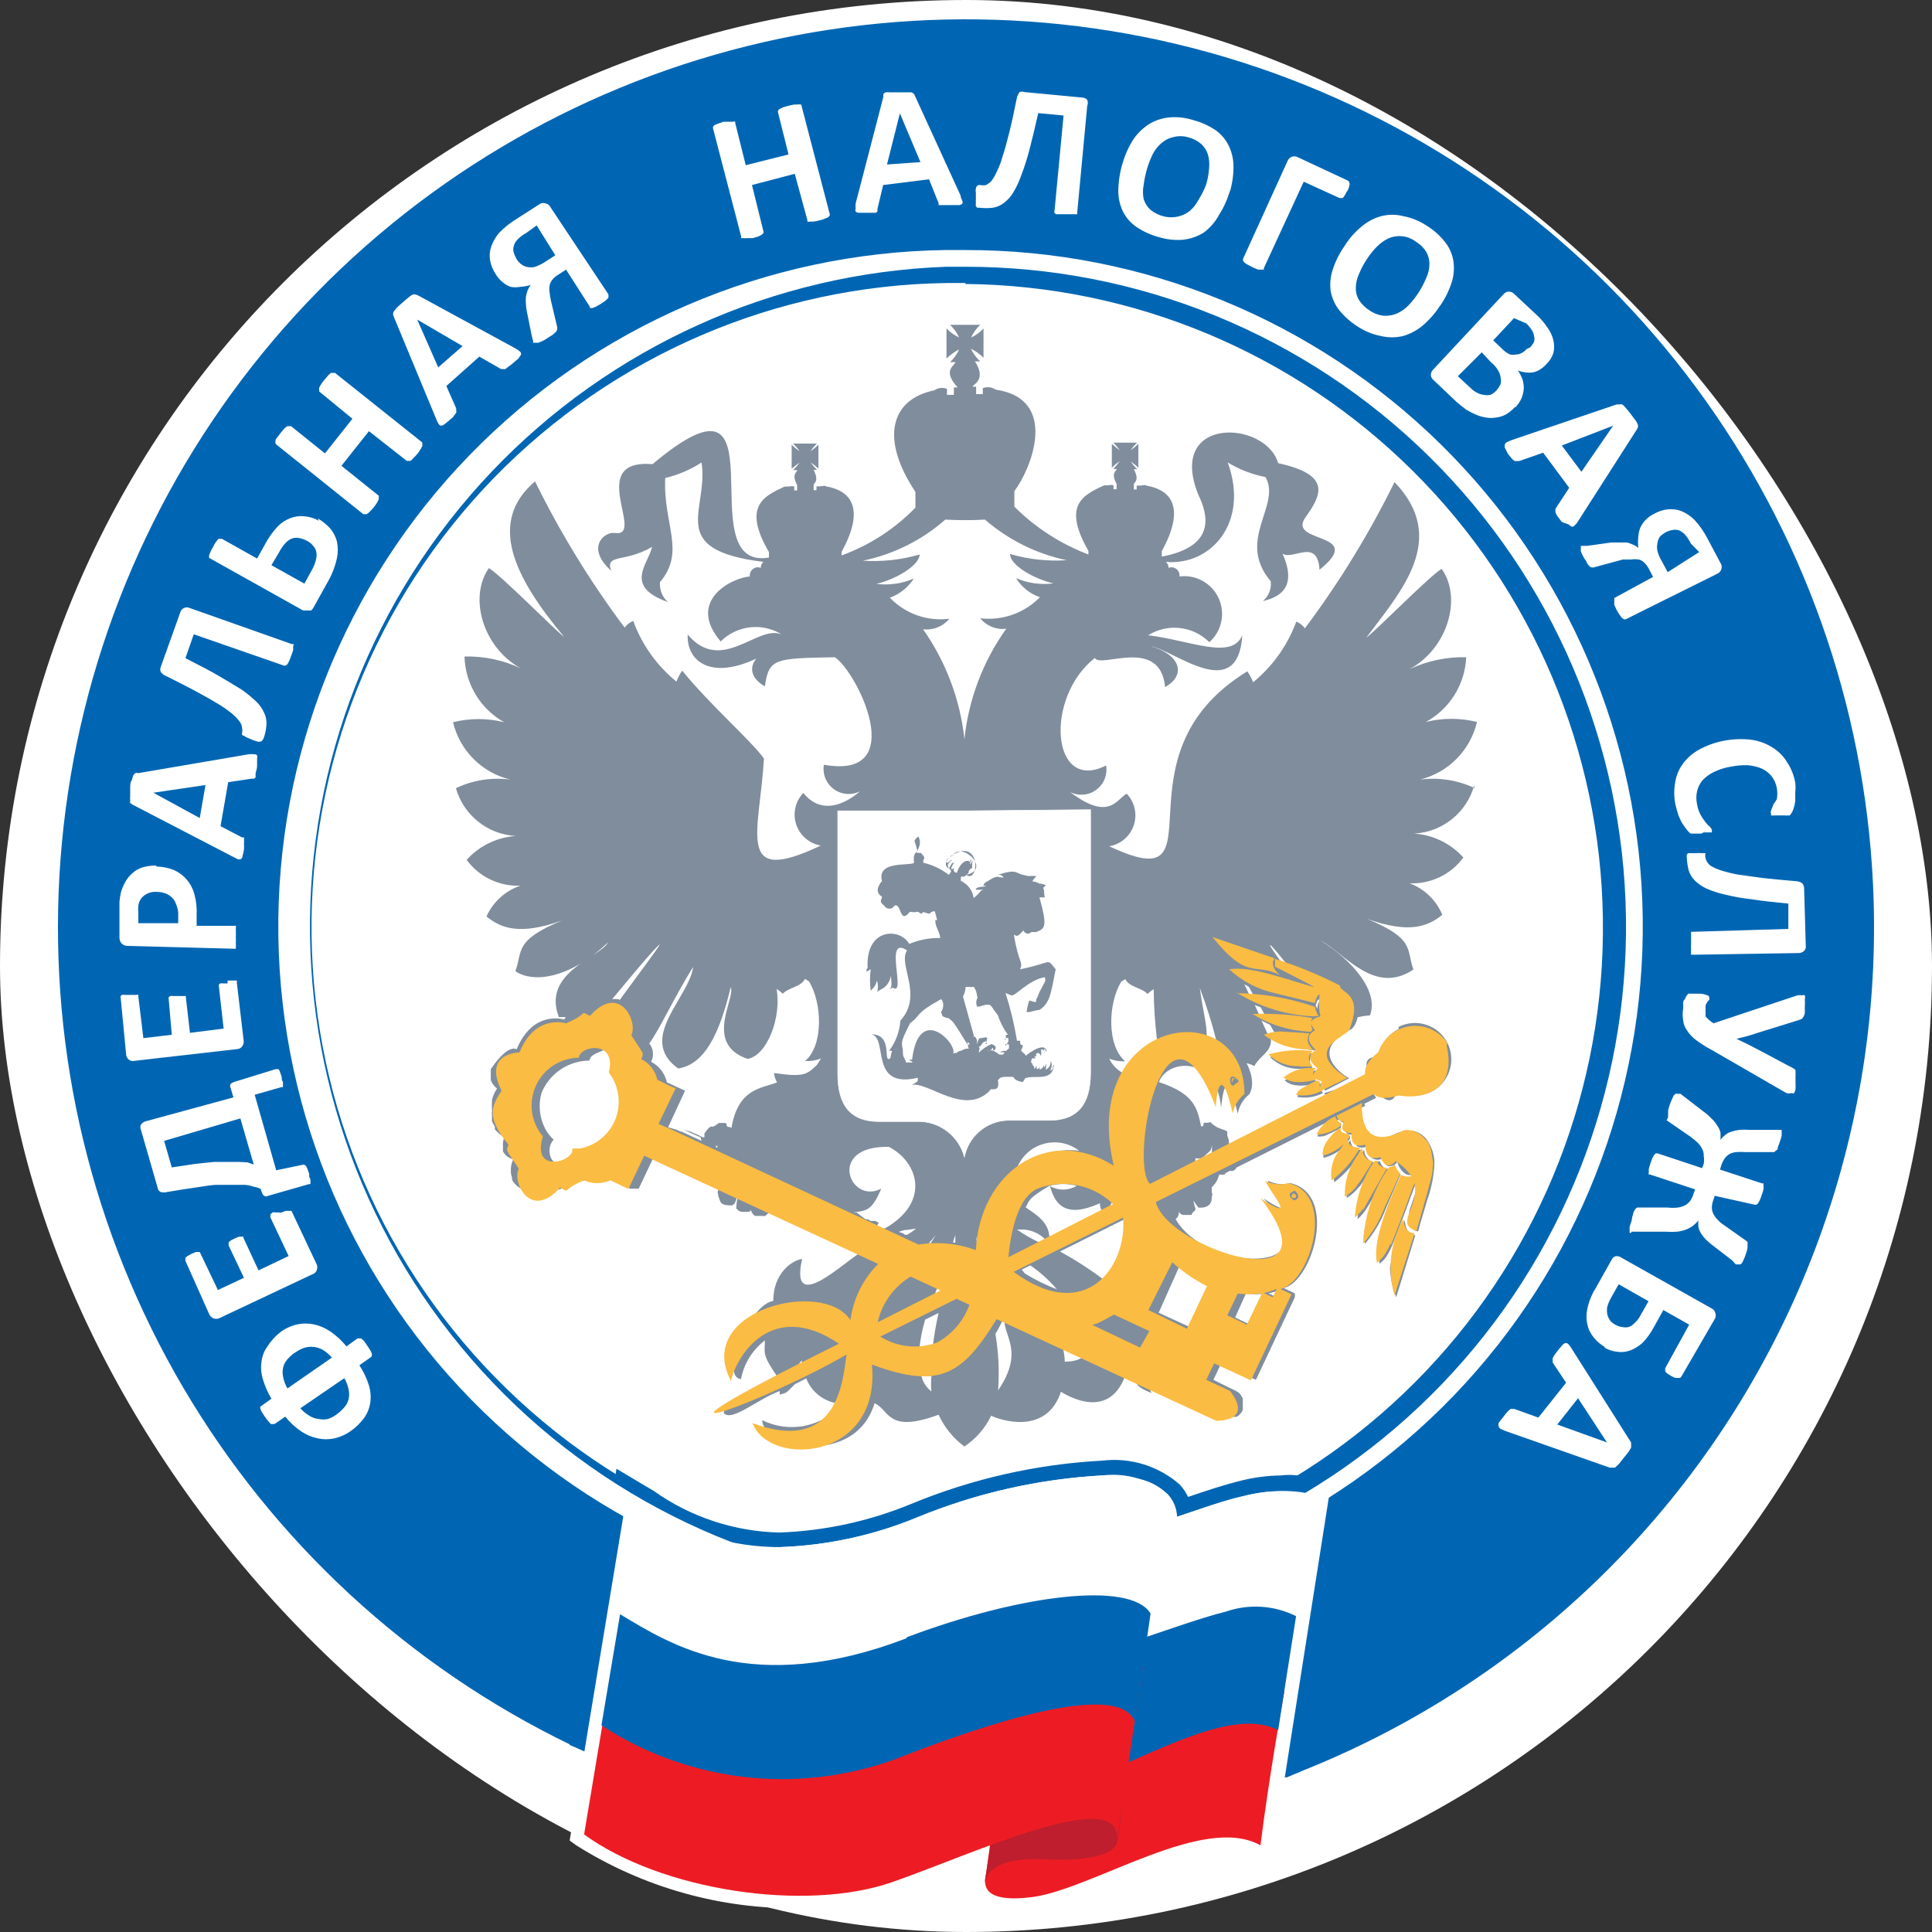 <svg width="100" height="100" viewBox="0 0 100 100" fill="none" xmlns="http://www.w3.org/2000/svg">
<rect x="0" y="0" width="100" height="100" fill="#333333" stroke="none"/>
<rect width="100" height="100" rx="50" fill="white"/>
<path d="M50.969 82.96C44.046 83.16 37.219 81.303 31.352 77.623C25.485 73.943 20.841 68.606 18.007 62.287C15.173 55.968 14.277 48.95 15.432 42.121C16.587 35.292 19.741 28.959 24.495 23.923C29.249 18.887 35.39 15.374 42.141 13.828C48.892 12.282 55.949 12.773 62.421 15.238C68.893 17.703 74.489 22.033 78.5 27.678C82.512 33.324 84.759 40.032 84.957 46.955C85.091 51.551 84.317 56.129 82.681 60.426C81.045 64.723 78.579 68.656 75.422 71.999C72.266 75.343 68.482 78.032 64.286 79.912C60.09 81.793 55.565 82.829 50.969 82.96ZM96.979 46.609C96.704 37.321 93.683 28.323 88.296 20.752C82.909 13.181 75.398 7.377 66.714 4.072C58.029 0.768 48.56 0.112 39.503 2.187C30.445 4.263 22.207 8.976 15.827 15.732C9.448 22.488 5.214 30.983 3.661 40.145C2.108 49.306 3.305 58.722 7.102 67.203C10.898 75.684 17.124 82.849 24.991 87.794C32.858 92.738 42.014 95.24 51.303 94.982C57.48 94.811 63.563 93.423 69.203 90.898C74.843 88.373 79.93 84.761 84.173 80.268C88.415 75.775 91.73 70.489 93.928 64.714C96.125 58.938 97.162 52.786 96.979 46.609Z" fill="#0066B3"/>
<path d="M49.918 82.131C40.99 82.053 32.448 78.484 26.118 72.188C19.788 65.891 16.173 57.368 16.047 48.441C15.921 39.514 19.294 30.892 25.443 24.42C31.593 17.947 40.031 14.139 48.953 13.808H49.955C58.94 13.796 67.567 17.323 73.97 23.627C80.372 29.931 84.033 38.503 84.16 47.487C84.287 56.471 80.869 65.143 74.647 71.625C68.426 78.107 59.901 81.877 50.919 82.119H49.918M49.918 82.96H50.944C60.152 82.716 68.893 78.853 75.273 72.208C81.653 65.564 85.157 56.673 85.027 47.462C84.897 38.252 81.143 29.464 74.578 23.002C68.013 16.541 59.166 12.926 49.955 12.942H48.928C39.642 13.073 30.788 16.888 24.314 23.548C17.84 30.207 14.277 39.165 14.408 48.452C14.539 57.739 18.354 66.593 25.013 73.066C31.673 79.54 40.631 83.103 49.918 82.972" fill="white"/>
<path d="M49.979 14.649H49.002C40.162 14.77 31.732 18.399 25.567 24.736C19.401 31.073 16.006 39.599 16.127 48.44C16.248 57.28 19.877 65.71 26.214 71.875C32.551 78.041 41.077 81.436 49.918 81.315H50.895C59.591 80.989 67.815 77.274 73.808 70.964C79.802 64.654 83.088 56.249 82.965 47.547C82.843 38.846 79.32 30.537 73.151 24.399C66.983 18.26 58.657 14.779 49.955 14.698L49.979 14.649ZM49.918 83.788C42.93 83.759 36.103 81.689 30.275 77.832C24.448 73.976 19.874 68.502 17.115 62.081C14.356 55.661 13.533 48.575 14.746 41.693C15.959 34.811 19.156 28.434 23.944 23.344C27.16 19.914 31.024 17.156 35.312 15.228C39.6 13.301 44.228 12.242 48.928 12.114H49.979C59.492 11.981 68.668 15.632 75.489 22.265C82.309 28.898 86.216 37.968 86.349 47.481C86.482 56.994 82.83 66.17 76.197 72.99C69.565 79.811 60.494 83.718 50.981 83.85H49.918" fill="#0066B3"/>
<path d="M83.176 74.661L81.68 72.372L80.604 73.733L83.176 74.661ZM77.92 74.067L77.66 73.956C77.66 73.956 77.573 73.881 77.573 73.832C77.55 73.772 77.55 73.706 77.573 73.646C77.641 73.547 77.715 73.452 77.796 73.362C77.867 73.258 77.946 73.159 78.031 73.065C78.078 73.012 78.132 72.966 78.192 72.929C78.207 72.922 78.224 72.919 78.241 72.919C78.258 72.919 78.275 72.922 78.291 72.929H78.39L79.626 73.374L81.061 71.569L80.369 70.529C80.365 70.493 80.365 70.455 80.369 70.418C80.356 70.378 80.356 70.335 80.369 70.294L80.468 70.121L80.665 69.862L80.888 69.602C80.908 69.578 80.932 69.557 80.96 69.542C80.987 69.528 81.018 69.518 81.049 69.515C81.049 69.515 81.135 69.515 81.185 69.577C81.246 69.645 81.3 69.72 81.346 69.8L84.425 74.661C84.43 74.702 84.43 74.743 84.425 74.784C84.431 74.834 84.431 74.883 84.425 74.933L84.302 75.131C84.23 75.234 84.151 75.334 84.067 75.427L83.795 75.774L83.597 75.959C83.552 75.973 83.505 75.973 83.461 75.959C83.408 75.97 83.353 75.97 83.3 75.959L77.92 74.067ZM83.609 68.563C83.718 68.631 83.84 68.674 83.968 68.687C84.078 68.711 84.192 68.711 84.302 68.687C84.42 68.641 84.526 68.57 84.611 68.476C84.744 68.353 84.853 68.207 84.933 68.043L85.328 67.351L83.782 66.473L83.386 67.178C83.301 67.325 83.234 67.483 83.189 67.648C83.171 67.767 83.171 67.888 83.189 68.006C83.213 68.121 83.26 68.23 83.325 68.328C83.403 68.432 83.505 68.517 83.621 68.575M83.077 69.726C82.848 69.597 82.647 69.425 82.484 69.219C82.326 69.028 82.216 68.804 82.162 68.563C82.101 68.29 82.101 68.007 82.162 67.734C82.242 67.357 82.389 66.997 82.595 66.671L83.399 65.236C83.418 65.189 83.447 65.146 83.483 65.109C83.519 65.073 83.562 65.045 83.609 65.026C83.665 65.015 83.722 65.016 83.778 65.029C83.833 65.041 83.885 65.066 83.931 65.1L88.569 67.71C88.62 67.729 88.666 67.761 88.702 67.802C88.739 67.843 88.765 67.891 88.779 67.945C88.814 68.036 88.814 68.138 88.779 68.229L87.023 71.259L86.961 71.321H86.862H86.701L86.503 71.222L86.305 71.099C86.262 71.068 86.225 71.03 86.194 70.987C86.185 70.959 86.185 70.929 86.194 70.901C86.188 70.887 86.184 70.872 86.184 70.857C86.184 70.842 86.188 70.828 86.194 70.814L87.431 68.563L86.095 67.808L85.6 68.699C85.447 68.987 85.256 69.254 85.031 69.491C84.852 69.659 84.642 69.794 84.413 69.886C84.201 69.97 83.972 70 83.745 69.973C83.497 69.95 83.256 69.874 83.04 69.75M84.425 63.813C84.401 63.822 84.375 63.822 84.351 63.813C84.351 63.813 84.351 63.752 84.351 63.702C84.346 63.636 84.346 63.57 84.351 63.504C84.376 63.399 84.41 63.295 84.45 63.195C84.468 63.048 84.501 62.903 84.549 62.762C84.572 62.695 84.605 62.633 84.648 62.577C84.672 62.542 84.707 62.516 84.747 62.502H84.871H86.318C86.495 62.524 86.673 62.524 86.85 62.502C86.984 62.484 87.113 62.442 87.233 62.379C87.336 62.321 87.425 62.24 87.493 62.144C87.564 62.037 87.618 61.92 87.654 61.797L87.74 61.562L85.415 60.796C85.415 60.796 85.415 60.796 85.341 60.796C85.326 60.76 85.326 60.72 85.341 60.684C85.337 60.623 85.337 60.56 85.341 60.499L85.427 60.214L85.526 59.942L85.625 59.769L85.712 59.695H85.786L88.099 60.462L88.185 60.239C88.208 60.104 88.208 59.966 88.185 59.831C88.192 59.711 88.166 59.591 88.111 59.484C88.057 59.365 87.982 59.256 87.889 59.163C87.768 59.047 87.64 58.94 87.505 58.841L86.268 57.988L86.343 57.815C86.334 57.77 86.334 57.724 86.343 57.679C86.339 57.613 86.339 57.547 86.343 57.481C86.365 57.376 86.394 57.273 86.429 57.172C86.465 57.07 86.506 56.971 86.553 56.875C86.577 56.811 86.606 56.749 86.639 56.689L86.726 56.615C86.758 56.603 86.793 56.603 86.825 56.615C86.825 56.615 86.825 56.615 86.899 56.615H86.986L87.109 56.714L88.136 57.506C88.306 57.626 88.463 57.763 88.606 57.914C88.719 58.018 88.814 58.139 88.89 58.272C88.966 58.376 89.021 58.494 89.051 58.619C89.058 58.746 89.058 58.874 89.051 59.002C89.116 58.908 89.196 58.825 89.286 58.755C89.377 58.678 89.482 58.619 89.595 58.582C89.733 58.537 89.873 58.504 90.016 58.483C90.21 58.468 90.404 58.468 90.597 58.483H92.007H92.143C92.167 58.474 92.194 58.474 92.218 58.483C92.218 58.483 92.218 58.544 92.218 58.594C92.222 58.656 92.222 58.718 92.218 58.779C92.197 58.881 92.168 58.98 92.131 59.076C92.102 59.178 92.065 59.278 92.02 59.373C92.02 59.447 92.02 59.522 91.921 59.546C91.898 59.585 91.863 59.615 91.822 59.633H91.698H90.35C90.189 59.619 90.028 59.619 89.868 59.633C89.746 59.642 89.629 59.675 89.521 59.732C89.425 59.789 89.341 59.865 89.274 59.955C89.198 60.06 89.14 60.177 89.101 60.301L89.026 60.536L91.203 61.253C91.228 61.246 91.253 61.246 91.278 61.253C91.278 61.253 91.278 61.253 91.278 61.364C91.287 61.426 91.287 61.489 91.278 61.55C91.26 61.648 91.231 61.743 91.191 61.834C91.164 61.927 91.131 62.018 91.092 62.107C91.067 62.169 91.034 62.227 90.993 62.28C90.974 62.314 90.943 62.341 90.906 62.354H90.82L88.754 61.896L88.68 62.119C88.633 62.241 88.608 62.371 88.606 62.502C88.605 62.614 88.631 62.724 88.68 62.824C88.738 62.938 88.813 63.042 88.903 63.133C89.009 63.247 89.13 63.347 89.261 63.43L90.362 64.209C90.396 64.228 90.426 64.253 90.449 64.284C90.461 64.324 90.461 64.367 90.449 64.407C90.459 64.473 90.459 64.54 90.449 64.605C90.433 64.711 90.404 64.815 90.362 64.914C90.334 65.012 90.296 65.107 90.251 65.199C90.227 65.259 90.198 65.317 90.164 65.372C90.142 65.403 90.112 65.429 90.078 65.446H89.991H89.843L89.657 65.236L88.754 64.543C88.603 64.432 88.459 64.312 88.322 64.184C88.22 64.083 88.129 63.971 88.049 63.851C87.989 63.75 87.943 63.642 87.913 63.529C87.895 63.41 87.895 63.289 87.913 63.17C87.824 63.275 87.725 63.37 87.617 63.455C87.509 63.531 87.393 63.593 87.27 63.64C87.126 63.693 86.977 63.731 86.825 63.752C86.619 63.766 86.412 63.766 86.207 63.752H84.45M88.631 54.364C88.342 54.212 88.065 54.038 87.802 53.844C87.614 53.712 87.455 53.544 87.332 53.35C87.213 53.196 87.14 53.012 87.122 52.818C87.085 52.609 87.085 52.396 87.122 52.187V51.94C87.122 51.866 87.122 51.791 87.208 51.717C87.23 51.656 87.259 51.598 87.295 51.544L87.382 51.433H87.456H87.567H87.74H87.987C88.12 51.437 88.25 51.466 88.371 51.519C88.445 51.519 88.482 51.606 88.47 51.655C88.48 51.688 88.48 51.722 88.47 51.754C88.431 51.786 88.397 51.823 88.371 51.866C88.337 51.916 88.308 51.97 88.284 52.026C88.276 52.1 88.276 52.175 88.284 52.249C88.272 52.31 88.272 52.373 88.284 52.434C88.274 52.492 88.274 52.55 88.284 52.608C88.327 52.667 88.376 52.722 88.433 52.769C88.512 52.843 88.599 52.91 88.692 52.966L93.034 51.519C93.116 51.505 93.199 51.505 93.281 51.519C93.302 51.509 93.326 51.504 93.349 51.504C93.373 51.504 93.396 51.509 93.417 51.519C93.435 51.584 93.435 51.652 93.417 51.717C93.427 51.837 93.427 51.956 93.417 52.076C93.417 52.224 93.417 52.336 93.417 52.422C93.41 52.497 93.384 52.569 93.343 52.632C93.324 52.68 93.289 52.719 93.244 52.744L93.083 52.806L91.129 53.412L90.511 53.609L89.88 53.77L90.474 54.055L91.067 54.364L92.836 55.304C92.874 55.326 92.908 55.355 92.935 55.391C92.939 55.428 92.939 55.465 92.935 55.502C92.941 55.572 92.941 55.642 92.935 55.712C92.935 55.799 92.935 55.922 92.935 56.059C92.942 56.17 92.942 56.281 92.935 56.392C92.922 56.458 92.896 56.521 92.861 56.578C92.844 56.588 92.825 56.593 92.805 56.593C92.785 56.593 92.766 56.588 92.749 56.578C92.656 56.602 92.558 56.602 92.465 56.578L88.631 54.364ZM87.617 49.417H87.53C87.519 49.385 87.519 49.35 87.53 49.318C87.52 49.256 87.52 49.194 87.53 49.132C87.522 49.033 87.522 48.934 87.53 48.835V48.526C87.53 48.452 87.53 48.39 87.53 48.341C87.525 48.304 87.525 48.266 87.53 48.229H87.617L92.564 48.081V46.77C91.834 46.696 91.203 46.634 90.671 46.547C90.201 46.497 89.734 46.414 89.274 46.3C88.947 46.228 88.628 46.125 88.322 45.991C88.103 45.887 87.903 45.749 87.728 45.582C87.579 45.434 87.469 45.251 87.406 45.051C87.351 44.828 87.317 44.6 87.307 44.37C87.301 44.329 87.301 44.288 87.307 44.247C87.325 44.212 87.35 44.183 87.382 44.16H87.53H87.765C87.876 44.148 87.988 44.148 88.099 44.16H88.284C88.279 44.178 88.271 44.195 88.26 44.209C88.267 44.238 88.267 44.268 88.26 44.296C88.265 44.391 88.29 44.484 88.334 44.568C88.387 44.675 88.468 44.765 88.569 44.828C88.729 44.92 88.899 44.995 89.076 45.051C89.352 45.137 89.633 45.207 89.917 45.261L91.154 45.434C91.649 45.496 92.242 45.545 92.935 45.607C93.053 45.61 93.168 45.644 93.269 45.706C93.335 45.772 93.374 45.86 93.38 45.953L93.467 48.959C93.473 49.006 93.469 49.054 93.454 49.099C93.439 49.144 93.414 49.185 93.38 49.219C93.341 49.256 93.294 49.285 93.243 49.304C93.192 49.324 93.138 49.332 93.083 49.33L87.617 49.417ZM88.062 43.146H87.864H87.728H87.617H87.505C87.441 43.095 87.383 43.037 87.332 42.973C87.258 42.886 87.184 42.775 87.097 42.651C87.01 42.527 86.949 42.367 86.874 42.194C86.81 42.003 86.757 41.809 86.714 41.612C86.64 41.232 86.64 40.842 86.714 40.462C86.772 40.116 86.912 39.79 87.122 39.51C87.346 39.212 87.633 38.967 87.963 38.792C88.35 38.581 88.767 38.431 89.2 38.347C89.664 38.254 90.139 38.233 90.61 38.285C91 38.333 91.375 38.464 91.71 38.669C92.028 38.858 92.295 39.121 92.49 39.435C92.708 39.76 92.855 40.126 92.922 40.511C92.94 40.676 92.94 40.842 92.922 41.006C92.922 41.167 92.922 41.315 92.922 41.464C92.907 41.594 92.878 41.723 92.836 41.847C92.811 41.934 92.773 42.018 92.725 42.094L92.638 42.206C92.605 42.21 92.572 42.21 92.539 42.206C92.49 42.215 92.44 42.215 92.391 42.206H92.18H91.933C91.88 42.212 91.826 42.212 91.772 42.206C91.74 42.218 91.705 42.218 91.673 42.206C91.667 42.195 91.663 42.182 91.663 42.169C91.663 42.156 91.667 42.143 91.673 42.132C91.649 42.072 91.649 42.006 91.673 41.946L91.797 41.624C91.86 41.542 91.918 41.455 91.97 41.365C92 41.176 92 40.984 91.97 40.796C91.931 40.571 91.838 40.358 91.698 40.177C91.56 40.01 91.387 39.875 91.191 39.782C90.962 39.688 90.72 39.63 90.474 39.608C90.175 39.598 89.876 39.623 89.583 39.683C89.274 39.733 88.974 39.828 88.692 39.967C88.474 40.075 88.277 40.221 88.111 40.4C87.979 40.562 87.886 40.753 87.839 40.957C87.79 41.176 87.79 41.405 87.839 41.624C87.869 41.819 87.932 42.008 88.025 42.181C88.097 42.311 88.18 42.435 88.272 42.552C88.337 42.639 88.411 42.718 88.495 42.787C88.543 42.832 88.581 42.887 88.606 42.948C88.606 42.948 88.606 43.01 88.606 43.022C88.606 43.035 88.606 43.022 88.606 43.084H88.445H88.185M87.95 28.576L87.517 28.131C87.43 27.951 87.318 27.784 87.184 27.636C87.094 27.551 86.989 27.484 86.874 27.438C86.764 27.414 86.65 27.414 86.54 27.438C86.419 27.462 86.303 27.503 86.194 27.562C86.09 27.623 85.994 27.698 85.91 27.784C85.843 27.889 85.801 28.007 85.786 28.131C85.761 28.253 85.761 28.379 85.786 28.502C85.83 28.69 85.905 28.87 86.009 29.034L86.318 29.615L87.95 28.576ZM84.153 32.051C84.121 32.064 84.086 32.064 84.054 32.051C84.054 32.051 84.054 32.051 83.955 31.99L83.844 31.841C83.784 31.759 83.73 31.672 83.683 31.581L83.56 31.322C83.549 31.26 83.549 31.198 83.56 31.136C83.547 31.096 83.547 31.053 83.56 31.012C83.553 30.992 83.553 30.971 83.56 30.951L85.563 29.862L85.353 29.454C85.287 29.324 85.2 29.207 85.093 29.108C85.015 29.032 84.916 28.98 84.809 28.959C84.69 28.939 84.569 28.939 84.45 28.959H84.005L82.496 29.367C82.46 29.381 82.421 29.381 82.385 29.367C82.385 29.367 82.311 29.367 82.273 29.306C82.222 29.257 82.176 29.203 82.137 29.145C82.137 29.071 82.038 28.972 81.977 28.86C81.921 28.76 81.872 28.657 81.828 28.551C81.815 28.49 81.815 28.427 81.828 28.366C81.82 28.329 81.82 28.291 81.828 28.254H81.939H82.15L83.386 28.081H83.832C83.955 28.074 84.079 28.074 84.203 28.081C84.315 28.103 84.423 28.141 84.524 28.192C84.626 28.231 84.719 28.29 84.796 28.366C84.778 28.18 84.778 27.994 84.796 27.809C84.803 27.644 84.837 27.481 84.895 27.327C84.963 27.176 85.055 27.038 85.168 26.919C85.296 26.786 85.447 26.677 85.613 26.597C85.836 26.467 86.085 26.387 86.343 26.362C86.582 26.339 86.824 26.373 87.047 26.461C87.292 26.567 87.514 26.718 87.703 26.906C87.973 27.199 88.202 27.528 88.383 27.883L89.088 29.207C89.124 29.294 89.124 29.392 89.088 29.479C89.072 29.529 89.044 29.575 89.008 29.614C88.972 29.652 88.927 29.682 88.878 29.701L84.153 32.051ZM83.498 22.033L80.839 23.06L81.853 24.42L83.498 22.033ZM81.68 26.98C81.634 27.06 81.576 27.131 81.507 27.191C81.49 27.212 81.47 27.23 81.447 27.243C81.423 27.255 81.397 27.263 81.37 27.265C81.308 27.242 81.253 27.204 81.21 27.154L80.839 27.017L80.616 26.721C80.574 26.664 80.54 26.602 80.517 26.535C80.508 26.518 80.504 26.499 80.504 26.479C80.504 26.46 80.508 26.441 80.517 26.424C80.51 26.408 80.507 26.391 80.507 26.374C80.507 26.357 80.51 26.34 80.517 26.325L81.222 25.249L79.874 23.431L78.637 23.863H78.513H78.402C78.346 23.831 78.296 23.789 78.254 23.74L78.043 23.48L77.895 23.183C77.875 23.123 77.875 23.058 77.895 22.998C77.912 22.949 77.948 22.909 77.994 22.886L78.254 22.775L83.683 20.932H83.832C83.876 20.922 83.923 20.922 83.968 20.932C84.028 20.979 84.082 21.033 84.129 21.093C84.203 21.167 84.277 21.266 84.376 21.39L84.648 21.748C84.698 21.817 84.74 21.892 84.772 21.971C84.789 22.023 84.789 22.08 84.772 22.132C84.754 22.181 84.729 22.227 84.698 22.268L81.68 26.98ZM79.206 17.976C79.284 17.89 79.351 17.795 79.404 17.692C79.428 17.594 79.428 17.492 79.404 17.395C79.389 17.289 79.351 17.188 79.293 17.098C79.21 16.966 79.11 16.845 78.996 16.739L78.365 16.467L77.289 17.617L77.796 18.1C77.9 18.203 78.021 18.287 78.155 18.347C78.26 18.371 78.37 18.371 78.476 18.347C78.576 18.346 78.673 18.321 78.761 18.273C78.856 18.225 78.94 18.157 79.008 18.075M77.462 20.203C77.545 20.104 77.615 19.996 77.672 19.881C77.696 19.767 77.696 19.649 77.672 19.535C77.655 19.402 77.608 19.276 77.536 19.163C77.439 19.002 77.313 18.86 77.165 18.743L76.695 18.236L75.458 19.473L76.114 20.079C76.217 20.186 76.338 20.274 76.473 20.338C76.576 20.394 76.69 20.427 76.806 20.437C76.917 20.461 77.03 20.461 77.14 20.437C77.253 20.389 77.354 20.317 77.437 20.227M78.402 21.081C78.268 21.225 78.114 21.35 77.944 21.452C77.788 21.538 77.615 21.593 77.437 21.612C77.266 21.643 77.09 21.643 76.918 21.612C76.739 21.584 76.565 21.535 76.398 21.464C76.224 21.389 76.054 21.302 75.891 21.204C75.711 21.073 75.538 20.933 75.372 20.784L74.197 19.671C74.159 19.641 74.127 19.603 74.103 19.561C74.08 19.518 74.066 19.471 74.061 19.423C74.059 19.368 74.069 19.312 74.09 19.261C74.111 19.21 74.144 19.164 74.184 19.126L77.821 15.23C77.855 15.188 77.898 15.153 77.947 15.129C77.996 15.106 78.05 15.094 78.105 15.094C78.203 15.096 78.296 15.136 78.365 15.206L79.478 16.245C79.721 16.458 79.933 16.704 80.109 16.974C80.253 17.169 80.354 17.393 80.406 17.63C80.455 17.837 80.455 18.053 80.406 18.261C80.334 18.487 80.207 18.691 80.035 18.854C79.94 18.959 79.832 19.05 79.713 19.126C79.6 19.199 79.474 19.249 79.342 19.275C79.215 19.293 79.086 19.293 78.959 19.275C78.823 19.259 78.69 19.226 78.563 19.176C78.66 19.313 78.739 19.463 78.798 19.621C78.847 19.777 78.872 19.94 78.872 20.104C78.859 20.273 78.821 20.439 78.761 20.598C78.683 20.777 78.574 20.94 78.439 21.081M73.418 15.156C73.577 14.91 73.714 14.649 73.826 14.377C73.929 14.156 73.984 13.916 73.987 13.672C73.99 13.451 73.935 13.233 73.826 13.041C73.686 12.818 73.495 12.632 73.269 12.497C73.071 12.35 72.837 12.258 72.592 12.23C72.347 12.202 72.098 12.238 71.871 12.336C71.65 12.441 71.45 12.583 71.278 12.757C71.082 12.952 70.908 13.168 70.758 13.4C70.592 13.649 70.451 13.914 70.338 14.191C70.234 14.412 70.18 14.653 70.177 14.896C70.169 15.118 70.225 15.337 70.338 15.527C70.481 15.747 70.671 15.933 70.894 16.071C71.111 16.222 71.362 16.316 71.624 16.343C71.852 16.357 72.081 16.319 72.292 16.232C72.519 16.131 72.724 15.989 72.898 15.812C73.091 15.609 73.264 15.39 73.418 15.156ZM74.543 15.812C74.294 16.2 73.99 16.55 73.64 16.851C73.339 17.101 72.99 17.286 72.614 17.395C72.243 17.481 71.858 17.481 71.488 17.395C71.046 17.31 70.626 17.137 70.251 16.888C69.895 16.659 69.578 16.375 69.311 16.047C69.093 15.764 68.945 15.433 68.878 15.082C68.826 14.708 68.86 14.327 68.977 13.969C69.119 13.527 69.328 13.11 69.596 12.732C69.833 12.346 70.134 12.003 70.486 11.718C70.781 11.467 71.127 11.286 71.501 11.186C71.87 11.093 72.257 11.093 72.626 11.186C73.069 11.268 73.49 11.441 73.863 11.693C74.218 11.914 74.531 12.194 74.79 12.522C75.014 12.802 75.162 13.133 75.223 13.486C75.282 13.854 75.256 14.23 75.149 14.587C75.01 15.027 74.806 15.444 74.543 15.824M69.707 9.912C69.678 9.986 69.641 10.056 69.596 10.122C69.572 10.17 69.539 10.213 69.497 10.246C69.468 10.253 69.439 10.253 69.41 10.246C69.382 10.256 69.352 10.256 69.324 10.246L67.481 9.405L65.415 13.882C65.423 13.906 65.423 13.932 65.415 13.956H65.304H65.118L64.834 13.833L64.574 13.697C64.513 13.672 64.458 13.634 64.413 13.585C64.381 13.559 64.356 13.525 64.339 13.486C64.339 13.486 64.339 13.486 64.339 13.4L66.64 8.341C66.678 8.242 66.754 8.163 66.85 8.119C66.941 8.082 67.043 8.082 67.134 8.119L69.781 9.355C69.781 9.355 69.856 9.43 69.856 9.516C69.842 9.651 69.8 9.782 69.732 9.9M62.422 9.578C62.508 9.296 62.562 9.006 62.583 8.712C62.608 8.471 62.587 8.228 62.521 7.995C62.456 7.786 62.336 7.598 62.175 7.451C61.977 7.285 61.745 7.166 61.494 7.104C61.236 7.031 60.962 7.031 60.703 7.104C60.481 7.154 60.277 7.261 60.109 7.414C59.926 7.573 59.775 7.766 59.664 7.982C59.543 8.229 59.443 8.486 59.367 8.749C59.288 9.021 59.23 9.298 59.194 9.578C59.148 9.815 59.148 10.058 59.194 10.295C59.257 10.509 59.377 10.701 59.54 10.852C59.742 11.018 59.979 11.137 60.233 11.198C60.488 11.264 60.757 11.264 61.012 11.198C61.235 11.143 61.443 11.038 61.618 10.889C61.799 10.718 61.95 10.517 62.063 10.295C62.204 10.068 62.324 9.827 62.422 9.578ZM63.659 9.875C63.536 10.313 63.349 10.73 63.102 11.112C62.906 11.483 62.627 11.805 62.286 12.052C61.962 12.248 61.599 12.37 61.222 12.41C60.805 12.443 60.386 12.396 59.986 12.274C59.576 12.166 59.187 11.991 58.835 11.755C58.538 11.554 58.295 11.282 58.13 10.963C57.968 10.628 57.883 10.26 57.883 9.887C57.888 9.414 57.959 8.943 58.093 8.49C58.215 8.053 58.398 7.637 58.637 7.253C58.851 6.928 59.129 6.65 59.454 6.436C59.776 6.237 60.14 6.114 60.517 6.078C60.934 6.04 61.355 6.087 61.754 6.214C62.158 6.32 62.543 6.491 62.892 6.721C63.186 6.922 63.424 7.194 63.585 7.512C63.75 7.843 63.838 8.207 63.844 8.576C63.852 9.045 63.785 9.513 63.647 9.961M55.755 11.013C55.762 11.037 55.762 11.063 55.755 11.087C55.719 11.096 55.681 11.096 55.644 11.087H55.459H55.149H54.853H54.667C54.631 11.073 54.6 11.046 54.581 11.013C54.571 11 54.566 10.985 54.566 10.969C54.566 10.954 54.571 10.939 54.581 10.926L55.05 5.979L53.739 5.855C53.579 6.572 53.43 7.179 53.294 7.71C53.158 8.242 53.01 8.687 52.861 9.071C52.753 9.386 52.612 9.688 52.441 9.974C52.316 10.181 52.152 10.361 51.958 10.506C51.793 10.635 51.597 10.72 51.389 10.753C51.163 10.779 50.935 10.779 50.709 10.753H50.586L50.511 10.679C50.503 10.626 50.503 10.571 50.511 10.518C50.505 10.44 50.505 10.361 50.511 10.283C50.511 10.147 50.511 10.036 50.511 9.961C50.494 9.901 50.494 9.836 50.511 9.776C50.509 9.733 50.521 9.69 50.546 9.654C50.57 9.618 50.606 9.591 50.647 9.578H50.746C50.84 9.596 50.937 9.596 51.031 9.578C51.138 9.526 51.234 9.455 51.315 9.368C51.425 9.223 51.516 9.065 51.587 8.898C51.72 8.638 51.824 8.364 51.897 8.081C52.008 7.76 52.119 7.339 52.243 6.845C52.367 6.35 52.49 5.769 52.626 5.101C52.648 4.979 52.699 4.864 52.775 4.767C52.858 4.733 52.951 4.733 53.034 4.767L56.028 5.051C56.075 5.052 56.122 5.064 56.165 5.085C56.208 5.106 56.245 5.137 56.275 5.175C56.296 5.221 56.307 5.272 56.307 5.323C56.307 5.374 56.296 5.425 56.275 5.472L55.755 11.013ZM46.578 5.867L45.91 8.514L47.642 8.391L46.578 5.867ZM49.72 10.122C49.72 10.233 49.794 10.332 49.806 10.394C49.819 10.417 49.826 10.443 49.826 10.469C49.826 10.495 49.819 10.52 49.806 10.543C49.761 10.589 49.698 10.616 49.633 10.617H49.262H48.891H48.681H48.582C48.579 10.584 48.579 10.551 48.582 10.518L48.087 9.281L45.712 9.578L45.416 10.815C45.422 10.856 45.422 10.898 45.416 10.938C45.396 10.972 45.365 10.998 45.329 11.013H45.131H44.809H44.463C44.4 11.015 44.338 10.993 44.29 10.951C44.279 10.928 44.273 10.902 44.273 10.877C44.273 10.851 44.279 10.826 44.29 10.803C44.276 10.712 44.276 10.62 44.29 10.53L45.725 5.002C45.716 4.957 45.716 4.911 45.725 4.866C45.754 4.827 45.792 4.798 45.836 4.779C45.91 4.769 45.985 4.769 46.059 4.779H46.454H46.887H47.159C47.212 4.789 47.259 4.815 47.295 4.853C47.328 4.894 47.353 4.94 47.37 4.989L49.72 10.122ZM42.942 11.062C42.954 11.094 42.954 11.129 42.942 11.161L42.868 11.248L42.682 11.322C42.592 11.365 42.496 11.394 42.398 11.409C42.301 11.438 42.201 11.459 42.101 11.47H41.915C41.875 11.483 41.832 11.483 41.791 11.47C41.786 11.446 41.786 11.421 41.791 11.396L41.136 8.997L38.922 9.578L39.516 11.977C39.522 11.991 39.525 12.006 39.525 12.021C39.525 12.036 39.522 12.05 39.516 12.064L39.429 12.151L39.256 12.237L38.971 12.324H38.675C38.609 12.334 38.542 12.334 38.477 12.324C38.44 12.333 38.402 12.333 38.365 12.324C38.36 12.312 38.357 12.3 38.357 12.287C38.357 12.274 38.36 12.261 38.365 12.25L36.906 6.647C36.901 6.618 36.901 6.589 36.906 6.56L36.98 6.474L37.166 6.399L37.45 6.3H37.747H37.945C37.981 6.286 38.021 6.286 38.056 6.3V6.375L38.6 8.551L40.814 7.995L40.27 5.818C40.264 5.804 40.261 5.79 40.261 5.775C40.261 5.76 40.264 5.745 40.27 5.731C40.288 5.697 40.313 5.667 40.344 5.645L40.518 5.558L40.814 5.472L41.111 5.41H41.297C41.333 5.395 41.372 5.395 41.408 5.41H41.47L42.942 11.062ZM27.778 11.668L27.246 12.052C27.067 12.149 26.904 12.274 26.764 12.423C26.68 12.514 26.621 12.624 26.591 12.744C26.56 12.854 26.56 12.969 26.591 13.078C26.63 13.194 26.679 13.306 26.739 13.412C26.805 13.517 26.889 13.609 26.986 13.684C27.079 13.751 27.184 13.798 27.296 13.82C27.418 13.845 27.544 13.845 27.667 13.82C27.849 13.759 28.024 13.676 28.186 13.573L28.743 13.214L27.778 11.668ZM31.489 15.23C31.494 15.244 31.497 15.259 31.497 15.274C31.497 15.289 31.494 15.303 31.489 15.317C31.5 15.349 31.5 15.384 31.489 15.416L31.353 15.552L31.105 15.725L30.846 15.873L30.66 15.948H30.536C30.53 15.928 30.53 15.906 30.536 15.886L29.299 13.956L28.916 14.204C28.788 14.277 28.674 14.373 28.582 14.488C28.517 14.572 28.471 14.669 28.446 14.773C28.427 14.892 28.427 15.013 28.446 15.131C28.461 15.281 28.485 15.43 28.52 15.577L28.842 16.937V17.061C28.824 17.106 28.799 17.148 28.768 17.185L28.619 17.321L28.347 17.494C28.253 17.559 28.154 17.617 28.05 17.667L27.865 17.741H27.654H27.593V17.63C27.567 17.561 27.546 17.491 27.531 17.42L27.283 16.183C27.247 16.037 27.226 15.888 27.221 15.738C27.209 15.61 27.209 15.482 27.221 15.354C27.243 15.245 27.272 15.138 27.308 15.033C27.349 14.931 27.403 14.835 27.469 14.748C27.292 14.803 27.109 14.836 26.925 14.847C26.761 14.878 26.593 14.878 26.43 14.847C26.275 14.793 26.132 14.709 26.009 14.6C25.865 14.482 25.744 14.34 25.651 14.179C25.509 13.966 25.412 13.726 25.366 13.474C25.324 13.234 25.346 12.986 25.428 12.757C25.517 12.504 25.651 12.269 25.824 12.064C26.1 11.778 26.412 11.528 26.752 11.322L27.988 10.53C28.073 10.502 28.164 10.502 28.248 10.53C28.302 10.541 28.353 10.565 28.396 10.599C28.439 10.634 28.473 10.678 28.495 10.728L31.489 15.23ZM21.594 16.541L22.682 19.015L23.944 17.914L21.594 16.541ZM26.665 18.026C26.75 18.069 26.829 18.123 26.9 18.186C26.922 18.202 26.94 18.222 26.953 18.246C26.966 18.269 26.973 18.296 26.974 18.323C26.957 18.384 26.923 18.44 26.875 18.483C26.875 18.558 26.727 18.632 26.616 18.743C26.522 18.828 26.423 18.907 26.319 18.978L26.158 19.102C26.117 19.112 26.075 19.112 26.034 19.102H25.935L24.81 18.459L23.103 19.98L23.61 21.13C23.615 21.171 23.615 21.213 23.61 21.254C23.619 21.271 23.623 21.29 23.623 21.309C23.623 21.329 23.619 21.348 23.61 21.365C23.578 21.425 23.536 21.479 23.486 21.526C23.486 21.588 23.35 21.662 23.251 21.761L22.991 21.971C22.942 22.01 22.881 22.031 22.818 22.033C22.771 22.02 22.731 21.989 22.707 21.946C22.656 21.869 22.614 21.786 22.583 21.699L20.382 16.393C20.358 16.352 20.345 16.305 20.345 16.257C20.345 16.209 20.358 16.162 20.382 16.121L20.53 15.935L20.815 15.676L21.149 15.391C21.215 15.33 21.29 15.28 21.371 15.243C21.42 15.233 21.471 15.233 21.52 15.243L21.668 15.305L26.665 18.026ZM21.854 22.899C21.859 22.91 21.862 22.923 21.862 22.936C21.862 22.949 21.859 22.961 21.854 22.973C21.865 23.013 21.865 23.056 21.854 23.097L21.767 23.257C21.716 23.345 21.658 23.427 21.594 23.505L21.384 23.727C21.345 23.776 21.299 23.817 21.248 23.851C21.212 23.864 21.172 23.864 21.136 23.851C21.123 23.858 21.108 23.861 21.093 23.861C21.078 23.861 21.063 23.858 21.05 23.851L19.096 22.317L17.673 24.111L19.603 25.657C19.608 25.669 19.611 25.681 19.611 25.694C19.611 25.707 19.608 25.72 19.603 25.731C19.603 25.731 19.603 25.793 19.603 25.842C19.581 25.904 19.552 25.962 19.516 26.016C19.465 26.103 19.407 26.185 19.343 26.263C19.279 26.343 19.209 26.417 19.133 26.486C19.093 26.538 19.042 26.58 18.984 26.609C18.952 26.621 18.917 26.621 18.885 26.609C18.872 26.615 18.857 26.618 18.842 26.618C18.827 26.618 18.812 26.615 18.799 26.609L14.321 23.023C14.294 23.004 14.273 22.978 14.259 22.948C14.249 22.908 14.249 22.865 14.259 22.825C14.259 22.825 14.259 22.726 14.346 22.651L14.519 22.416L14.717 22.181C14.767 22.135 14.821 22.094 14.878 22.058H14.977H15.063L16.82 23.468L18.242 21.674L16.523 20.264C16.523 20.264 16.523 20.264 16.523 20.19C16.511 20.15 16.511 20.107 16.523 20.066C16.547 20.011 16.576 19.957 16.609 19.906C16.662 19.817 16.724 19.734 16.795 19.658L16.993 19.423L17.129 19.3H17.253H17.339L21.854 22.899ZM15.917 28.007C15.793 27.938 15.66 27.888 15.521 27.858C15.403 27.828 15.28 27.828 15.162 27.858C15.031 27.897 14.911 27.97 14.816 28.069C14.665 28.221 14.54 28.396 14.445 28.588L14.049 29.256L15.756 30.209L16.115 29.553C16.232 29.362 16.315 29.153 16.362 28.935C16.395 28.8 16.395 28.66 16.362 28.526C16.328 28.409 16.264 28.303 16.177 28.217C16.105 28.13 16.017 28.059 15.917 28.007ZM16.449 26.832C16.681 26.971 16.894 27.141 17.079 27.339C17.249 27.536 17.371 27.768 17.438 28.019C17.5 28.309 17.5 28.608 17.438 28.897C17.343 29.332 17.18 29.75 16.956 30.134L16.214 31.47L16.115 31.594C16.079 31.607 16.039 31.607 16.003 31.594C15.955 31.606 15.904 31.606 15.855 31.594C15.798 31.605 15.739 31.605 15.682 31.594L10.821 28.873V28.761C10.837 28.692 10.862 28.626 10.895 28.564C10.933 28.473 10.979 28.387 11.031 28.304C11.075 28.214 11.124 28.127 11.18 28.044L11.303 27.896C11.335 27.884 11.37 27.884 11.402 27.896C11.434 27.883 11.47 27.883 11.501 27.896L13.307 28.91L13.728 28.155C13.902 27.828 14.118 27.524 14.371 27.252C14.555 27.062 14.779 26.915 15.026 26.82C15.255 26.732 15.5 26.698 15.744 26.721C16.013 26.743 16.275 26.823 16.511 26.956M15.101 33.338C15.101 33.338 15.101 33.338 15.175 33.338C15.249 33.338 15.175 33.4 15.175 33.449C15.178 33.515 15.178 33.581 15.175 33.647C15.147 33.743 15.114 33.839 15.076 33.931C15.045 34.029 15.008 34.124 14.964 34.216C14.941 34.272 14.912 34.326 14.878 34.377C14.851 34.409 14.817 34.434 14.779 34.451C14.765 34.457 14.751 34.461 14.736 34.461C14.721 34.461 14.706 34.457 14.692 34.451L10.029 32.831L9.597 34.067C10.252 34.401 10.833 34.698 11.279 34.958C11.724 35.218 12.157 35.477 12.515 35.7C12.791 35.895 13.051 36.11 13.295 36.343C13.464 36.514 13.598 36.715 13.691 36.937C13.776 37.131 13.81 37.344 13.789 37.555C13.771 37.784 13.721 38.009 13.641 38.223C13.623 38.258 13.602 38.291 13.579 38.322C13.569 38.34 13.555 38.355 13.537 38.365C13.52 38.376 13.501 38.383 13.48 38.384C13.431 38.397 13.38 38.397 13.332 38.384L13.097 38.31L12.812 38.186C12.748 38.166 12.689 38.133 12.639 38.087C12.617 38.086 12.596 38.08 12.576 38.069C12.557 38.058 12.541 38.043 12.528 38.025C12.522 37.997 12.522 37.967 12.528 37.939C12.546 37.845 12.546 37.748 12.528 37.654C12.513 37.537 12.466 37.425 12.392 37.333C12.281 37.185 12.152 37.053 12.008 36.937C11.786 36.755 11.55 36.59 11.303 36.442C11.007 36.261 10.636 36.05 10.19 35.811C9.745 35.564 9.213 35.304 8.607 34.995C8.494 34.954 8.395 34.881 8.323 34.785C8.304 34.742 8.295 34.696 8.295 34.649C8.295 34.602 8.304 34.556 8.323 34.513L9.337 31.68C9.351 31.634 9.375 31.592 9.407 31.556C9.439 31.519 9.478 31.49 9.522 31.47C9.569 31.449 9.62 31.438 9.671 31.438C9.722 31.438 9.773 31.449 9.819 31.47L15.101 33.338ZM7.939 41.031L10.339 42.342L10.636 40.635L7.939 41.031ZM12.886 39.039C12.981 39.03 13.076 39.03 13.171 39.039C13.171 39.039 13.282 39.04 13.307 39.101C13.332 39.163 13.307 39.2 13.307 39.287C13.307 39.373 13.307 39.497 13.307 39.646C13.307 39.794 13.245 39.93 13.233 40.017C13.22 40.103 13.233 40.177 13.233 40.227L13.159 40.301C13.123 40.313 13.083 40.313 13.047 40.301L11.81 40.487L11.415 42.762L12.528 43.344H12.627C12.636 43.38 12.636 43.419 12.627 43.455C12.639 43.52 12.639 43.588 12.627 43.653C12.636 43.76 12.636 43.868 12.627 43.974C12.61 44.087 12.585 44.199 12.553 44.309C12.55 44.34 12.541 44.37 12.527 44.398C12.512 44.426 12.491 44.45 12.466 44.469C12.414 44.488 12.357 44.488 12.305 44.469L12.058 44.346L6.863 41.649L6.739 41.563C6.728 41.518 6.728 41.471 6.739 41.427C6.728 41.353 6.728 41.278 6.739 41.204C6.739 41.105 6.739 40.981 6.739 40.821C6.739 40.66 6.739 40.487 6.826 40.375C6.846 40.291 6.87 40.209 6.9 40.128C6.927 40.086 6.96 40.048 6.999 40.017C7.052 40.002 7.107 40.002 7.16 40.017L12.886 39.039ZM8.137 46.164C7.954 46.146 7.77 46.18 7.605 46.263C7.482 46.322 7.376 46.412 7.296 46.522C7.222 46.629 7.176 46.752 7.16 46.881C7.147 47.004 7.147 47.129 7.16 47.252V47.784H9.225V47.227C9.209 47.069 9.167 46.915 9.102 46.77C9.06 46.647 8.988 46.536 8.892 46.448C8.794 46.353 8.675 46.281 8.545 46.238C8.406 46.188 8.26 46.163 8.112 46.164M8.112 44.853C8.422 44.859 8.728 44.922 9.015 45.038C9.268 45.153 9.491 45.322 9.671 45.533C9.858 45.756 9.993 46.018 10.066 46.3C10.158 46.642 10.195 46.997 10.178 47.351V47.92H12.132C12.156 47.912 12.182 47.912 12.206 47.92C12.218 47.956 12.218 47.995 12.206 48.031C12.211 48.093 12.211 48.155 12.206 48.217C12.213 48.316 12.213 48.415 12.206 48.514C12.214 48.617 12.214 48.72 12.206 48.823C12.214 48.885 12.214 48.947 12.206 49.008C12.212 49.041 12.212 49.075 12.206 49.107H12.12L6.616 48.959C6.557 48.962 6.497 48.952 6.442 48.931C6.387 48.909 6.336 48.877 6.294 48.835C6.22 48.75 6.18 48.639 6.183 48.526V47.079V46.671C6.199 46.513 6.224 46.356 6.257 46.201C6.309 46.011 6.384 45.829 6.48 45.657C6.576 45.477 6.706 45.317 6.863 45.187C7.017 45.05 7.198 44.949 7.395 44.89C7.616 44.828 7.845 44.798 8.075 44.803M11.786 50.752H12.021H12.169C12.198 50.746 12.227 50.746 12.256 50.752C12.261 50.766 12.264 50.781 12.264 50.796C12.264 50.811 12.261 50.825 12.256 50.839L12.614 53.882C12.623 53.978 12.597 54.075 12.54 54.154C12.509 54.198 12.469 54.234 12.422 54.26C12.374 54.286 12.322 54.3 12.268 54.302L6.962 54.908C6.909 54.924 6.852 54.925 6.798 54.912C6.743 54.899 6.694 54.872 6.653 54.834C6.586 54.772 6.542 54.689 6.529 54.599L6.245 51.631C6.239 51.606 6.239 51.581 6.245 51.556C6.264 51.53 6.289 51.508 6.319 51.495C6.368 51.486 6.418 51.486 6.467 51.495H6.702H6.925H7.073C7.101 51.485 7.132 51.485 7.16 51.495C7.168 51.519 7.168 51.545 7.16 51.569L7.42 53.733L8.892 53.56L8.731 51.705C8.721 51.677 8.721 51.646 8.731 51.618L8.805 51.556C8.85 51.545 8.896 51.545 8.941 51.556H9.164H9.535H9.621V51.631L9.832 53.461L11.575 53.239L11.328 51.049C11.322 51.021 11.322 50.991 11.328 50.963C11.347 50.936 11.373 50.915 11.402 50.901C11.451 50.892 11.502 50.892 11.551 50.901H11.773M8.496 59.052L8.892 60.425L10.128 60.239L11.093 60.14H11.823H12.367L12.812 60.165L13.134 60.276L12.441 57.889L8.496 59.052ZM14.259 55.341H14.334C14.362 55.333 14.392 55.333 14.42 55.341C14.452 55.386 14.477 55.437 14.494 55.489L14.581 55.737C14.581 55.848 14.581 55.922 14.643 55.997C14.648 56.054 14.648 56.112 14.643 56.17C14.65 56.202 14.65 56.236 14.643 56.269H14.569L13.183 56.664L14.296 60.573L15.669 60.288H15.756C15.79 60.306 15.82 60.331 15.843 60.363L15.917 60.511L16.003 60.758C16.003 60.87 16.003 60.956 16.065 61.031C16.07 61.084 16.07 61.138 16.065 61.191C16.074 61.224 16.074 61.258 16.065 61.29H15.991L13.876 61.896C13.846 61.915 13.812 61.925 13.777 61.925C13.742 61.925 13.708 61.915 13.678 61.896C13.65 61.88 13.626 61.859 13.607 61.834C13.588 61.808 13.574 61.779 13.567 61.748L13.48 61.525C13.357 61.475 13.228 61.438 13.097 61.414C12.954 61.363 12.803 61.334 12.652 61.327H12.07H11.254C10.945 61.327 10.574 61.402 10.141 61.464C9.708 61.525 9.213 61.599 8.644 61.699C8.539 61.727 8.428 61.727 8.323 61.699C8.279 61.681 8.242 61.652 8.213 61.615C8.185 61.578 8.167 61.535 8.162 61.488L7.296 58.483C7.274 58.441 7.263 58.394 7.263 58.347C7.263 58.299 7.274 58.253 7.296 58.211C7.354 58.124 7.442 58.062 7.543 58.037L12.083 56.801L11.934 56.306C11.918 56.275 11.909 56.241 11.909 56.207C11.909 56.172 11.918 56.138 11.934 56.108C11.934 56.108 12.021 56.034 12.095 56.009L14.259 55.341ZM14.569 62.762L14.779 62.676H14.927H15.026H15.088L16.399 65.459C16.429 65.547 16.429 65.642 16.399 65.731C16.383 65.783 16.355 65.831 16.316 65.87C16.277 65.909 16.229 65.937 16.177 65.953L11.353 68.229C11.302 68.252 11.248 68.264 11.192 68.264C11.136 68.264 11.082 68.252 11.031 68.229C10.945 68.187 10.876 68.117 10.833 68.031L9.597 65.261C9.591 65.236 9.591 65.211 9.597 65.186C9.592 65.158 9.592 65.129 9.597 65.1L9.72 65.001L9.93 64.889L10.141 64.803H10.289H10.339L11.279 66.769L12.627 66.139L11.835 64.469C11.828 64.441 11.828 64.411 11.835 64.382V64.296L11.959 64.197L12.157 64.098L12.367 64.011H12.503H12.602C12.606 64.032 12.606 64.053 12.602 64.073L13.381 65.755L14.94 65.013L14 63.022C13.994 63.008 13.991 62.993 13.991 62.979C13.991 62.964 13.994 62.949 14 62.935C14 62.935 14 62.935 14 62.849L14.123 62.75L14.569 62.762ZM15.546 72.892C15.684 73.049 15.847 73.183 16.028 73.288C16.174 73.379 16.339 73.435 16.511 73.448C16.662 73.479 16.817 73.479 16.968 73.448C17.123 73.397 17.269 73.322 17.401 73.226C17.558 73.118 17.699 72.989 17.822 72.842C17.929 72.722 18.005 72.578 18.044 72.422C18.081 72.259 18.081 72.09 18.044 71.927C18.005 71.718 17.929 71.517 17.822 71.334L15.546 72.892ZM15.286 69.998C15.134 70.098 14.997 70.219 14.878 70.356C14.771 70.476 14.694 70.621 14.655 70.777C14.618 70.94 14.618 71.109 14.655 71.272C14.695 71.481 14.77 71.682 14.878 71.865L17.178 70.27C17.043 70.106 16.88 69.968 16.696 69.862C16.552 69.783 16.393 69.733 16.23 69.716C16.066 69.699 15.901 69.715 15.744 69.763C15.585 69.819 15.434 69.898 15.298 69.998M14.519 68.946C14.778 68.757 15.072 68.622 15.385 68.551C15.67 68.489 15.966 68.489 16.251 68.551C16.557 68.617 16.847 68.743 17.104 68.922C17.416 69.136 17.695 69.395 17.933 69.689L18.502 69.28C18.534 69.268 18.569 69.268 18.601 69.28C18.633 69.269 18.668 69.269 18.7 69.28L18.836 69.404L19.009 69.651C19.071 69.75 19.133 69.825 19.17 69.899C19.2 69.95 19.225 70.004 19.244 70.059C19.254 70.1 19.254 70.143 19.244 70.183C19.231 70.214 19.21 70.24 19.182 70.257L18.601 70.666C18.806 70.976 18.968 71.313 19.083 71.667C19.177 71.959 19.207 72.267 19.17 72.57C19.132 72.859 19.026 73.135 18.86 73.374C18.663 73.648 18.42 73.886 18.143 74.079C17.89 74.258 17.604 74.384 17.302 74.45C17.021 74.512 16.73 74.512 16.449 74.45C16.143 74.389 15.853 74.267 15.595 74.092C15.281 73.88 15.002 73.621 14.767 73.325L14.21 73.708H14.123C14.091 73.713 14.057 73.713 14.024 73.708C13.977 73.668 13.936 73.623 13.901 73.572C13.83 73.502 13.767 73.423 13.715 73.337L13.554 73.09C13.521 73.036 13.496 72.978 13.48 72.917C13.472 72.899 13.467 72.88 13.467 72.861C13.467 72.842 13.472 72.823 13.48 72.805L14.049 72.397C13.865 72.091 13.72 71.762 13.616 71.42C13.522 71.129 13.492 70.821 13.53 70.517C13.558 70.228 13.66 69.951 13.826 69.713C14.012 69.42 14.246 69.16 14.519 68.946Z" fill="white"/>
<path d="M69.299 77.53L69.113 77.308C68.746 76.951 68.302 76.681 67.816 76.519C67.331 76.356 66.814 76.304 66.306 76.368C65.571 76.379 64.84 76.478 64.129 76.664C63.424 76.838 62.546 77.122 61.494 77.481C61.384 77.245 61.238 77.028 61.062 76.838C60.519 76.363 59.884 76.008 59.195 75.795C58.507 75.582 57.782 75.516 57.067 75.601C53.666 75.782 50.32 76.539 47.172 77.839C44.999 78.738 42.682 79.241 40.332 79.323C38.001 79.27 35.74 78.52 33.839 77.171L32.985 76.664L31.909 76.021L31.711 77.258L29.485 90.319L30.289 90.665L30.672 88.402L32.49 77.394L33.344 77.901C34.791 78.858 36.407 79.53 38.106 79.88C38.849 80.014 39.602 80.08 40.357 80.078C42.805 79.994 45.218 79.47 47.481 78.532C50.536 77.277 53.781 76.545 57.079 76.368C57.622 76.358 58.165 76.403 58.699 76.504C59.363 76.585 59.981 76.886 60.456 77.357C60.743 77.673 60.91 78.08 60.925 78.507C62.224 78.074 63.399 77.654 64.339 77.444C64.982 77.278 65.642 77.186 66.306 77.171H66.887L67.258 77.233C67.536 77.285 67.803 77.381 68.05 77.518C68.309 77.654 68.829 77.171 68.829 77.171L66.566 92.013L67.32 91.692C67.382 91.333 67.431 90.962 67.493 90.566C67.74 89.045 67.938 87.944 67.938 87.932V87.647V87.301C68.112 86.25 68.272 85.211 68.433 84.234C68.891 81.315 69.287 78.94 69.336 78.594V78.309V77.926L69.299 77.53Z" fill="#0066B3"/>
<path d="M49.918 82.131C40.99 82.053 32.448 78.484 26.118 72.188C19.788 65.891 16.173 57.368 16.047 48.441C15.921 39.514 19.294 30.892 25.443 24.42C31.593 17.947 40.031 14.139 48.953 13.808H49.955C58.94 13.796 67.567 17.323 73.97 23.627C80.372 29.931 84.033 38.503 84.16 47.487C84.287 56.471 80.869 65.143 74.647 71.625C68.426 78.107 59.901 81.877 50.919 82.119H49.918M49.918 82.96H50.944C60.152 82.716 68.893 78.853 75.273 72.208C81.653 65.564 85.157 56.673 85.027 47.462C84.897 38.252 81.143 29.464 74.578 23.002C68.013 16.541 59.166 12.926 49.955 12.942H48.928C39.642 13.073 30.788 16.888 24.314 23.548C17.84 30.207 14.277 39.165 14.408 48.452C14.539 57.739 18.354 66.593 25.013 73.066C31.673 79.54 40.631 83.103 49.918 82.972" fill="white"/>
<path d="M57.079 76.367C57.675 76.295 58.279 76.344 58.855 76.512C59.431 76.68 59.968 76.963 60.431 77.344C60.724 77.667 60.891 78.084 60.901 78.519C62.212 78.074 63.374 77.654 64.339 77.444C64.982 77.278 65.642 77.186 66.306 77.171C67.815 77.171 68.173 77.481 68.285 77.592L68.829 77.196L65.786 96.54L64.97 96.083C64.523 95.852 64.026 95.737 63.523 95.749C61.532 95.973 59.592 96.529 57.784 97.394C56.455 98.021 55.061 98.502 53.628 98.829C53.243 98.888 52.855 98.922 52.465 98.927C50.672 98.927 50.388 97.963 50.35 97.48L50.462 96.478L49.027 97.023C48.075 97.394 47.172 97.74 46.38 98.012C44.784 98.534 43.112 98.789 41.433 98.767C37.322 98.832 33.282 97.697 29.807 95.501L29.485 95.266L32.441 77.394L33.294 77.901C35.383 79.325 37.854 80.084 40.382 80.078C42.83 79.994 45.243 79.47 47.506 78.532C50.553 77.281 53.789 76.549 57.079 76.367Z" fill="white"/>
<path d="M51.995 90.084L51.018 97.109C50.759 98.346 52.255 98.346 53.492 98.185C56.696 97.703 62.298 93.869 65.242 95.514C65.675 92.013 66.479 87.536 66.479 87.536C66.479 87.536 65.749 86.522 62.991 87.19C60.233 87.858 54.073 90.505 52.008 90.084" fill="#ED1C24"/>
<path d="M66.157 89.552C66.466 87.598 66.788 85.508 67.085 83.652C66.525 83.373 65.915 83.207 65.291 83.167C64.666 83.127 64.04 83.212 63.449 83.417C60.765 84.073 54.89 86.571 52.676 86.336L51.859 91.568C52.107 92.422 53.096 92.632 54.407 92.521C57.611 92.261 63.201 88.019 66.157 89.552Z" fill="#0066B3"/>
<path d="M50.944 97.567C51.142 96.231 52.985 96.182 54.197 96.243C55.409 96.305 57.66 96.243 57.846 95.291C58.068 93.98 58.167 92.372 58.167 92.372L51.76 92.446L50.944 97.567Z" fill="#BE1E2D"/>
<path d="M30.227 94.982L31.711 86.101C34.296 87.635 38.353 89.812 46.64 86.633C53.282 84.085 59.454 83.628 59.157 86.262L57.796 95.353C58.291 92.236 50.375 95.959 46.182 97.418C41.668 98.989 34.21 97.851 30.227 94.945" fill="#ED1C24"/>
<path d="M46.937 84.79C38.922 87.858 34.717 85.124 32.095 83.553L31.13 89.305C33.45 90.819 36.102 91.748 38.86 92.011C41.617 92.274 44.398 91.863 46.962 90.814C50.672 89.379 57.932 86.881 58.736 89.119C59.021 87.239 59.305 85.248 59.553 83.516C58.526 81.822 52.8 82.527 46.912 84.753" fill="#0066B3"/>
<path d="M65.613 53.56C65.613 53.486 65.465 53.201 65.291 52.818C65.435 52.902 65.584 52.976 65.737 53.041L66.009 53.523C65.878 53.539 65.75 53.568 65.626 53.609M62.459 53.609C62.459 52.954 62.298 52.533 62.1 51.136C62.438 52.021 62.723 52.926 62.954 53.844C62.794 53.774 62.628 53.716 62.459 53.671M61.049 61.649C61.049 61.649 61.049 61.649 61.049 61.748ZM61.049 62.626C61.054 62.577 61.054 62.527 61.049 62.478C61.042 62.519 61.042 62.56 61.049 62.601M65.477 67.017L64.76 68.588L63.931 68.192L64.488 66.955C64.837 67 65.19 67 65.539 66.955M66.306 66.732L66.108 67.153L65.65 66.943C65.876 66.899 66.096 66.828 66.306 66.732ZM41.26 70.814C41.3 70.66 41.386 70.522 41.507 70.418C41.492 70.508 41.492 70.6 41.507 70.69L41.26 70.814ZM38.836 62.527C38.842 62.486 38.842 62.444 38.836 62.404C38.842 62.453 38.842 62.503 38.836 62.552M35.459 56.454L34.519 56.021C34.469 55.795 34.37 55.583 34.229 55.399C34.088 55.215 33.908 55.065 33.703 54.958C33.78 54.806 33.812 54.636 33.794 54.467C33.777 54.298 33.711 54.138 33.604 54.005C34.098 53.374 34.939 51.532 35.879 50.047C35.669 51.643 32.948 53.758 35.1 55.304C36.51 55.094 37.265 53.412 37.821 51.099C38.093 51.643 36.399 54.03 38.699 54.809C39.714 54.624 40.456 52.657 40.196 51.185C40.309 51.26 40.416 51.343 40.518 51.433C40.827 51.099 41.445 51.099 41.668 50.666L41.878 50.802C42.571 51.952 42.62 54.129 41.668 54.921C41.951 54.935 42.233 54.889 42.496 54.785C42.496 54.785 42.496 54.785 42.373 54.982L42.286 55.118C41.754 55.626 41.606 55.762 40.06 55.539C40.08 55.709 40.134 55.873 40.221 56.021C39.454 56.343 38.205 56.294 37.858 58.396C37.84 58.369 37.814 58.348 37.784 58.334H37.722C37.722 58.334 37.623 58.334 37.611 58.248C37.599 58.161 37.611 58.149 37.524 58.124H37.215L36.98 58.285C36.782 58.371 36.807 58.173 36.461 58.668C36.461 58.668 36.461 58.668 36.461 58.866H36.374L36.053 58.705C35.953 58.676 35.857 58.635 35.768 58.582L35.385 58.47L35.57 58.557L36.003 58.755L36.263 58.866L36.312 59.052L35.273 58.569H35.212C35.134 58.521 35.051 58.484 34.964 58.458L34.581 58.347L35.459 56.454ZM68.21 52.014C68.186 52.082 68.186 52.156 68.21 52.224L68.099 52.063C68.122 51.94 68.168 51.823 68.235 51.717L68.309 51.804C68.259 51.864 68.225 51.937 68.21 52.014ZM64.933 52.014L65.254 52.138L65.452 52.509H65.168L64.933 51.989M58.217 55.589C57.865 55.426 57.581 55.146 57.413 54.797C57.676 54.901 57.959 54.947 58.242 54.933C57.289 54.141 57.339 51.965 58.031 50.814L58.242 50.678C58.464 51.111 59.083 51.111 59.392 51.445C59.493 51.355 59.6 51.272 59.713 51.198C59.723 52.074 59.781 52.95 59.886 53.82C59.152 54.212 58.566 54.833 58.217 55.589ZM61.606 68.699L59.973 67.945L61.049 65.533C61.521 65.917 62.035 66.245 62.583 66.51L61.606 68.699ZM38.885 62.156V62.292C38.889 62.259 38.889 62.226 38.885 62.193M67.332 50.95L67.716 51.062L67.815 51.185L67.419 51.074C67.397 51.028 67.368 50.986 67.332 50.95ZM64.413 50.95L64.636 51.074L64.883 51.519H64.673C64.591 51.321 64.504 51.136 64.413 50.963M59.899 62.28C59.893 62.337 59.893 62.395 59.899 62.453C59.906 62.395 59.906 62.337 59.899 62.28ZM55.36 69.787L56.102 70.183C56.102 70.183 55.879 70.48 55.112 70.48C55.107 70.272 55.082 70.065 55.038 69.862H55.31M47.889 68.303L48.582 67.957C48.444 68.556 48.34 69.163 48.273 69.775C48.046 69.794 47.819 69.794 47.592 69.775C47.644 69.272 47.743 68.775 47.889 68.291M43.869 70.183L44.265 69.985C44.258 70.129 44.258 70.274 44.265 70.418C44.191 70.406 44.119 70.379 44.056 70.339C43.992 70.299 43.937 70.246 43.894 70.183M48.52 66.559L48.879 66.72C48.873 66.782 48.873 66.844 48.879 66.906L48.31 67.19C48.384 66.98 48.471 66.769 48.557 66.559M55.854 59.559C54.716 59.434 53.572 59.743 52.651 60.425C52.773 60.128 52.962 59.863 53.202 59.651C53.443 59.439 53.729 59.285 54.039 59.201C54.349 59.117 54.674 59.106 54.988 59.168C55.303 59.23 55.6 59.364 55.854 59.559ZM53.876 64.345C53.441 64.15 53.027 63.914 52.639 63.64H52.7H52.985C53.435 63.671 53.857 63.875 54.16 64.209L53.876 64.345ZM48.186 64.345H48.075C48.198 64.209 48.322 64.073 48.433 63.925C48.347 64.061 48.273 64.197 48.186 64.321M49.336 64.321C49.336 64.184 49.423 64.049 49.448 63.912C49.448 64.049 49.448 64.184 49.448 64.321M52.898 65.706L53.331 65.496C53.84 65.848 54.301 66.263 54.704 66.732C54.127 66.513 53.573 66.239 53.047 65.916L52.898 65.731M52.589 64.951V64.989ZM50.524 63.999C50.576 64.242 50.642 64.481 50.721 64.716H50.623C50.623 64.494 50.548 64.271 50.524 64.036M54.358 61.439C54.618 62.304 55.112 63.096 56.931 62.28C56.928 62.45 56.985 62.616 57.091 62.75L54.321 64.123C54.321 63.257 53.653 62.886 53.084 62.49C53.282 62.218 53.084 62.094 54.321 61.377M54.321 61.377C54.783 61.254 55.269 61.254 55.731 61.377C55.518 61.504 55.274 61.572 55.026 61.572C54.777 61.572 54.534 61.504 54.321 61.377ZM57.549 62.206L57.722 62.342H57.796L57.376 62.552C57.427 62.445 57.484 62.342 57.549 62.243M57.339 66.398C56.559 65.792 55.732 65.251 54.865 64.778L58.378 63.022C58.454 63.626 58.401 64.24 58.222 64.822C58.042 65.404 57.742 65.942 57.339 66.398ZM46.714 63.813H46.652L46.529 63.752L46.825 63.665C46.949 63.665 46.937 63.665 47.419 63.591C47.274 63.708 47.121 63.815 46.962 63.912H46.838M45.477 63.282L45.304 63.195C45.304 63.195 45.304 63.195 45.193 63.195C45.193 63.195 45.193 63.195 45.069 63.195L44.908 63.108H44.797L44.339 62.762H44.278H44.154C44.797 62.639 45.094 62.762 45.613 61.525C43.981 62.379 42.756 59.287 46.009 59.361C47.543 60.152 48.174 62.23 45.811 63.578H45.688H45.576H45.465H45.341M43.733 69.54C43.726 69.495 43.726 69.449 43.733 69.404L43.82 69.478L43.733 69.54ZM37.129 59.249C37.126 59.295 37.126 59.34 37.129 59.386C37.129 59.386 37.129 59.386 37.054 59.386V59.311H37.116M48.248 72.051C47.97 71.849 47.773 71.556 47.691 71.222H48.211C48.185 71.494 48.185 71.767 48.211 72.038M51.513 69.058C51.67 68.799 51.81 68.53 51.934 68.254H51.995C51.897 69.12 53.059 69.924 51.661 71.964C51.734 70.968 51.684 69.967 51.513 68.984M62.731 59.274V59.349C62.731 59.349 62.731 59.621 62.731 59.781L61.878 60.227C61.865 60.136 61.865 60.045 61.878 59.955H61.94C61.985 59.964 62.031 59.964 62.076 59.955C62.212 59.955 62.15 60.016 62.595 59.608C62.659 59.55 62.698 59.471 62.706 59.386M65.749 48.91C65.885 49.021 66.293 49.503 66.788 50.146L66.516 50.047C66.239 49.705 65.983 49.345 65.749 48.971M63.98 50.208C64.038 50.285 64.088 50.368 64.129 50.456C64.088 50.376 64.055 50.294 64.03 50.208M32.033 51.717C31.918 51.705 31.802 51.705 31.686 51.717C32.54 50.691 33.863 49.083 34.16 48.872C34.049 49.107 32.923 50.592 32.07 51.767M30.079 59.484H29.658C29.643 59.686 29.558 59.877 29.418 60.023C29.278 60.17 29.092 60.263 28.891 60.288L28.755 60.214L28.644 60.115L28.545 59.992C28.464 59.831 28.429 59.651 28.446 59.472C28.458 59.292 28.532 59.121 28.656 58.99C28.563 58.901 28.477 58.806 28.396 58.705C28.323 58.603 28.257 58.495 28.199 58.384C27.921 57.824 27.86 57.181 28.026 56.578C28.226 56.085 28.567 55.662 29.008 55.362C29.448 55.063 29.967 54.901 30.499 54.896C30.598 54.698 30.499 54.624 31.439 54.29C31.439 54.463 31.922 54.512 31.538 55.44C31.819 55.775 32.006 56.178 32.081 56.608C32.156 57.039 32.115 57.482 31.963 57.892C31.811 58.301 31.553 58.663 31.215 58.941C30.878 59.219 30.473 59.402 30.041 59.472M48.928 26.894C49.612 26.934 50.297 26.934 50.981 26.894C52.19 27.943 53.645 28.666 55.211 28.996C54.223 29.061 53.231 28.952 52.28 28.675C52.28 29.293 53.653 30.011 54.531 30.196C53.871 30.281 53.2 30.187 52.589 29.924C52.876 30.386 53.313 30.735 53.826 30.913C53.428 31.32 52.943 31.629 52.407 31.818C51.87 32.006 51.298 32.069 50.734 32.002C50.895 32.198 51.103 32.35 51.339 32.446C51.574 32.541 51.83 32.575 52.082 32.546C50.879 34.232 50.133 36.201 49.918 38.26C49.699 36.213 48.962 34.255 47.778 32.571C48.032 32.601 48.29 32.567 48.527 32.472C48.765 32.377 48.975 32.224 49.138 32.027C48.576 32.098 48.004 32.037 47.469 31.848C46.935 31.659 46.452 31.347 46.059 30.938C46.568 30.753 47.003 30.405 47.295 29.949C46.684 30.212 46.014 30.306 45.354 30.221C46.232 30.035 47.568 29.318 47.605 28.7C46.65 28.977 45.654 29.086 44.661 29.021C46.244 28.695 47.715 27.962 48.928 26.894ZM61.049 61.946C61.039 61.876 61.039 61.805 61.049 61.736C61.037 61.761 61.031 61.788 61.031 61.816C61.031 61.844 61.037 61.871 61.049 61.896M61.049 62.008C61.033 62.038 61.024 62.072 61.024 62.107C61.024 62.141 61.033 62.175 61.049 62.206C61.037 62.12 61.037 62.032 61.049 61.946V62.008ZM76.337 40.796C75.455 40.378 74.471 40.224 73.504 40.351C74.221 40.172 74.876 39.8 75.395 39.274C75.914 38.748 76.279 38.089 76.448 37.37C75.579 37.153 74.67 37.153 73.801 37.37C74.408 37.038 74.92 36.556 75.286 35.968C75.652 35.381 75.861 34.709 75.891 34.018C74.879 33.993 73.876 34.205 72.96 34.636C74.964 33.536 75.681 30.926 74.617 29.442C74.011 29.8 71.179 32.682 70.721 33.004C72.515 30.604 75.001 27.896 72.181 24.952C70.873 27.613 69.32 30.147 67.543 32.521C67.43 32.366 67.275 32.246 67.097 32.175C66.644 33.403 65.871 34.488 64.859 35.317C64.785 35.115 64.685 34.924 64.562 34.748C57.339 39.163 63.523 46.683 57.413 43.801C57.704 43.753 57.976 43.626 58.2 43.434C58.425 43.243 58.592 42.993 58.685 42.713C58.778 42.433 58.793 42.133 58.728 41.845C58.663 41.558 58.52 41.293 58.316 41.08C57.759 41.414 57.388 42.503 55.384 40.994C55.599 41.102 55.839 41.149 56.078 41.129C56.318 41.11 56.547 41.024 56.74 40.882C56.934 40.739 57.084 40.546 57.175 40.324C57.265 40.101 57.292 39.858 57.252 39.621C54.407 41.068 54.049 36.108 56.671 34.055C56.955 34.624 60.047 32.917 60.307 35.564C61.457 34.908 61.037 33.857 59.565 33.449C60.802 33.659 64.067 36.467 64.302 32.88C63.758 34.179 61.63 33.152 59.429 32.88C59.919 32.573 60.5 32.442 61.075 32.507C61.65 32.572 62.186 32.83 62.595 33.239C62.908 32.962 63.124 32.591 63.211 32.182C63.298 31.773 63.252 31.348 63.079 30.967C62.906 30.586 62.615 30.271 62.25 30.068C61.885 29.865 61.464 29.784 61.049 29.837C61.058 29.765 61.049 29.692 61.021 29.625C60.993 29.557 60.949 29.498 60.891 29.453C60.834 29.408 60.766 29.379 60.694 29.368C60.622 29.358 60.548 29.366 60.48 29.392C60.484 29.334 60.473 29.275 60.449 29.221C60.426 29.167 60.39 29.12 60.344 29.083C62.657 29.293 64.686 27.067 63.548 23.938C64.149 24.303 64.811 24.559 65.502 24.692C66.343 26.164 63.956 27.945 65.774 30.085C65.797 30.276 65.772 30.471 65.701 30.65C65.63 30.83 65.514 30.988 65.366 31.111C66.145 30.926 67.369 30.444 66.182 28.254C66.38 29.578 68.186 27.5 68.297 29.491C70.771 27.5 66.59 28.168 67.567 26.782C68.359 25.669 68.99 24.581 66.157 23.975C65.526 21.748 60.369 21.501 62.026 25.607C62.496 26.585 63.016 28.267 60.134 28.811V28.526C60.567 27.747 61.643 25.546 59.342 25.137C59.206 25.063 59.342 25.137 58.835 25.137V25.335H58.687V25.063C58.687 24.964 59.008 24.89 58.687 24.284H58.86C58.736 24.164 58.624 24.031 58.526 23.888C58.667 23.984 58.799 24.092 58.922 24.21V22.973C58.797 23.093 58.665 23.205 58.526 23.307C58.62 23.162 58.733 23.029 58.86 22.911H57.623C57.747 23.032 57.859 23.165 57.957 23.307C57.815 23.203 57.679 23.091 57.549 22.973V24.21C57.672 24.084 57.809 23.972 57.957 23.876C57.855 24.015 57.743 24.148 57.623 24.272H57.796C57.796 24.395 57.475 24.457 57.796 25.051V25.323H57.636V25.125C57.413 25.063 57.636 25.125 57.141 25.125C56.077 25.62 54.964 26.127 56.337 28.514V28.7C54.899 28.154 53.592 27.311 52.503 26.226V25.422C53.368 24.284 54.853 20.648 51.526 20.165C51.431 20.099 51.322 20.058 51.207 20.045C51.093 20.032 50.977 20.048 50.87 20.091V20.4H50.524V20.017H50.338C50.338 19.906 51.093 19.671 50.462 18.706H50.734C50.535 18.518 50.371 18.296 50.252 18.05C50.496 18.166 50.718 18.326 50.907 18.52V16.999C50.727 17.198 50.508 17.358 50.264 17.469C50.378 17.223 50.537 17 50.734 16.814H49.175C49.372 17 49.532 17.223 49.645 17.469C49.399 17.355 49.177 17.196 48.99 16.999V18.558C49.183 18.368 49.404 18.21 49.645 18.087C49.535 18.336 49.375 18.559 49.175 18.743H49.448C49.448 18.916 48.73 19.151 49.571 20.054H49.373V20.438H49.015V20.128C48.908 20.085 48.792 20.069 48.678 20.082C48.563 20.095 48.454 20.137 48.359 20.203C46.12 20.66 45.527 22.676 47.382 25.459V26.275C46.312 27.378 45.005 28.224 43.56 28.749V28.564C43.993 27.784 45.069 25.583 42.756 25.175C42.633 25.1 42.756 25.175 42.261 25.175V25.372H42.113V25.1C42.113 25.001 42.422 24.927 42.113 24.321H42.286C42.166 24.197 42.055 24.065 41.952 23.925C42.098 24.025 42.234 24.137 42.361 24.259V23.023C42.233 23.144 42.097 23.256 41.952 23.356C42.047 23.211 42.159 23.078 42.286 22.961H41.049C41.177 23.078 41.289 23.211 41.383 23.356C41.239 23.256 41.102 23.144 40.975 23.023V24.259L41.383 23.938C41.286 24.081 41.174 24.213 41.049 24.334H41.26C41.26 24.457 40.95 24.519 41.26 25.113V25.385H41.111V25.187C40.876 25.125 41.111 25.187 40.604 25.187C39.541 25.682 38.415 26.201 39.8 28.576V28.86C35.521 29.578 40.839 18.087 33.777 24.024C30.276 23.74 33.455 27.834 31.823 27.586C31.266 27.512 30.301 28.353 31.637 29.541C31.291 28.65 32.379 29.132 33.752 28.304C33.566 29.182 32.255 30.345 34.568 31.161C34.425 31.033 34.314 30.874 34.243 30.696C34.172 30.517 34.144 30.325 34.16 30.134C35.508 28.526 34.321 27.178 34.432 24.742C35.1 24.583 35.736 24.311 36.312 23.938C36.696 26.411 34.42 28.452 39.516 29.083C39.47 29.12 39.434 29.167 39.41 29.221C39.387 29.275 39.376 29.334 39.38 29.392C39.312 29.366 39.238 29.358 39.166 29.368C39.094 29.379 39.026 29.408 38.969 29.453C38.911 29.498 38.867 29.557 38.839 29.625C38.811 29.692 38.801 29.765 38.811 29.837C37.92 29.899 35.496 31.074 37.302 33.202C37.711 32.793 38.247 32.535 38.822 32.47C39.397 32.404 39.977 32.536 40.468 32.843C39.231 32.286 37.351 34.933 35.595 32.843C35.521 34.414 37.166 35.515 40.332 33.412C38.86 33.82 38.44 34.871 39.59 35.527C39.8 34.067 40.097 34.08 43.214 34.018C44.389 34.81 47.11 40.375 42.645 39.584C42.605 39.821 42.632 40.064 42.722 40.286C42.813 40.509 42.963 40.702 43.157 40.844C43.35 40.987 43.579 41.072 43.819 41.092C44.058 41.112 44.298 41.065 44.513 40.957C44.401 41.056 42.781 42.54 41.581 41.043C41.377 41.256 41.234 41.52 41.169 41.808C41.104 42.096 41.119 42.396 41.212 42.676C41.305 42.956 41.472 43.206 41.697 43.397C41.921 43.589 42.193 43.716 42.484 43.764C38.019 45.892 39.318 43.133 39.541 39.262C38.959 38.421 36.733 36.467 35.31 34.711C35.187 34.887 35.087 35.078 35.014 35.28C33.997 34.454 33.224 33.368 32.775 32.138C32.599 32.212 32.445 32.332 32.33 32.484C30.552 30.11 29 27.576 27.692 24.915C25.218 27.03 26.603 29.862 29.201 32.967C28.755 32.645 25.923 29.763 25.304 29.405C24.253 30.901 24.971 33.498 26.962 34.599C26.051 34.167 25.051 33.955 24.043 33.981C24.061 34.677 24.26 35.357 24.62 35.953C24.98 36.549 25.488 37.042 26.096 37.382C25.227 37.165 24.318 37.165 23.449 37.382C23.621 38.103 23.989 38.762 24.514 39.286C25.038 39.81 25.697 40.179 26.418 40.351C25.454 40.224 24.475 40.379 23.598 40.796C23.793 41.48 24.197 42.087 24.753 42.53C25.31 42.974 25.991 43.232 26.702 43.27C25.724 43.335 24.811 43.779 24.154 44.506C24.473 44.941 24.893 45.289 25.378 45.522C25.864 45.755 26.399 45.865 26.937 45.842C26.55 45.972 26.194 46.181 25.892 46.456C25.59 46.731 25.347 47.065 25.181 47.438C25.935 48.044 26.888 48.427 29.077 47.648C26.603 48.687 27.061 49.194 26.677 50.27C27.642 50.926 29.559 50.604 31.476 48.773C31.081 49.553 28.026 50.319 28.928 52.645H29.287C29.254 52.68 29.228 52.722 29.213 52.769C28.706 52.645 27.469 52.571 26.739 54.315C26.554 54.191 26.096 54.315 25.403 55.341C25.4 55.407 25.4 55.473 25.403 55.539C25.403 55.613 25.403 55.539 25.403 55.737V55.91L25.49 56.083L25.589 56.219L25.725 56.343C25.605 56.52 25.517 56.717 25.465 56.924C25.467 56.949 25.467 56.974 25.465 56.998C25.452 57.142 25.452 57.287 25.465 57.431C25.47 57.46 25.47 57.489 25.465 57.518C25.454 57.571 25.454 57.626 25.465 57.679C25.465 57.679 25.465 57.778 25.465 57.926C25.468 57.955 25.468 57.984 25.465 58.013C25.465 58.075 25.527 58.161 25.614 58.309C25.616 58.334 25.616 58.359 25.614 58.384V58.458L25.725 58.569C25.821 58.669 25.929 58.756 26.047 58.829H26.121C26.044 58.995 26.014 59.179 26.034 59.361V59.435C26.037 59.464 26.037 59.493 26.034 59.522V59.596C26.089 59.698 26.165 59.787 26.256 59.857C26.348 59.927 26.453 59.977 26.566 60.004C26.491 60.158 26.449 60.327 26.442 60.499C26.442 60.499 26.442 60.499 26.442 60.684C26.452 60.781 26.473 60.877 26.504 60.969C26.504 60.969 26.504 60.969 26.504 61.068C26.627 61.292 26.824 61.466 27.061 61.562H27.123H27.234H27.345H28.347H28.409H28.891H28.99C28.99 61.562 28.99 61.562 29.176 61.414C29.267 61.335 29.346 61.244 29.411 61.142H29.633H29.769H29.856C29.856 61.142 29.856 61.142 30.017 61.142C30.153 61.135 30.285 61.092 30.4 61.018H30.462H30.524H30.586C30.621 60.971 30.654 60.921 30.685 60.87C30.763 60.878 30.842 60.878 30.92 60.87H31.019H31.179H31.34C31.483 60.857 31.624 60.828 31.761 60.783H31.847L32.602 61.525H33.059L33.938 59.67C34.136 59.794 33.938 59.67 34.494 59.93C34.481 59.987 34.481 60.046 34.494 60.103L37.178 61.34C37.172 61.377 37.172 61.414 37.178 61.451V61.525C37.178 61.525 37.178 61.525 37.178 61.599C37.157 61.635 37.147 61.676 37.147 61.717C37.147 61.758 37.157 61.799 37.178 61.834C37.172 61.846 37.168 61.859 37.168 61.872C37.168 61.885 37.172 61.898 37.178 61.909C37.314 62.156 37.178 62.404 37.895 62.391C38.019 62.292 38.044 62.391 38.205 61.699C38.291 61.921 38.143 61.81 38.106 62.539C38.138 62.588 38.18 62.63 38.229 62.661C38.278 62.693 38.333 62.715 38.39 62.725C38.39 62.725 38.464 62.725 38.687 62.725C38.761 62.725 38.897 62.725 38.873 62.527C38.873 62.527 38.811 62.725 39.071 62.935C39.071 62.935 39.145 62.935 39.404 62.935H39.466C39.59 62.935 39.541 63.01 39.763 62.799C39.986 62.589 39.763 62.799 39.837 62.366L44.859 64.704C44.414 64.556 40.765 68.476 41.519 65.162C40.988 65.236 40.023 65.904 40.023 67.338C38.786 67.524 37.228 71.259 38.353 71.383C38.504 70.585 38.945 69.872 39.59 69.379C39.59 70.097 39.417 70.059 40.283 71.334C40.208 71.63 37.475 72.261 37.463 73.139C37.871 73.622 39.244 72.397 40.357 72.001V72.187C40.74 72.063 40.604 72.187 41.148 71.643L41.73 71.346C41.877 71.727 42.135 72.055 42.47 72.288C42.805 72.522 43.202 72.65 43.61 72.657C43.11 73.24 42.43 73.64 41.678 73.794C40.925 73.949 40.143 73.849 39.454 73.51C39.454 74.92 44.253 75.984 45.267 72.632C46.059 72.978 45.898 74.215 48.582 73.226C48.882 73.878 49.341 74.444 49.918 74.871C50.514 74.472 50.992 73.921 51.303 73.275C51.686 73.473 54.148 74.351 54.914 72.038C55.595 72.459 57.512 73.374 58.279 71.099L58.736 71.309C58.934 71.445 58.477 71.667 59.602 72.1C59.531 71.967 59.497 71.818 59.503 71.667L63.078 73.337C63.238 73.337 63.078 73.337 63.696 73.337H63.857C63.857 73.337 63.857 73.337 63.931 73.337H64.005C64.005 73.337 64.005 73.337 64.129 73.251L64.24 73.127L64.327 72.991C64.321 72.966 64.321 72.941 64.327 72.917C64.325 72.892 64.325 72.867 64.327 72.842C64.322 72.822 64.322 72.801 64.327 72.781C64.327 72.781 64.327 72.682 64.327 72.546C64.327 72.546 64.327 72.546 64.327 72.397C64.313 72.347 64.287 72.3 64.253 72.261C64.219 72.188 64.168 72.124 64.104 72.076C64.104 72.076 64.104 72.076 63.968 71.989L63.684 71.853L62.806 71.42L63.189 70.604L65.007 71.42L67.023 67.141V66.943L66.442 66.671C67.926 66.337 69.274 61.822 66.8 61.241C66.41 61.339 65.998 61.295 65.638 61.117C65.638 61.538 66.442 62.255 66.442 62.255C66.603 62.502 66.64 62.873 65.391 62.02C69.299 66.201 62.323 65.805 60.851 63.096C60.975 62.985 60.987 62.997 61.037 62.688C61.037 62.836 61.16 62.861 61.235 62.886C61.383 62.886 61.235 62.886 61.532 62.886C61.828 62.886 61.532 62.886 61.853 62.663C61.927 62.502 61.791 62.527 61.742 61.859V61.686C61.742 62.069 61.569 61.884 62.026 62.502C62.026 62.502 62.756 62.614 62.719 61.946C62.739 61.91 62.75 61.87 62.75 61.828C62.75 61.787 62.739 61.747 62.719 61.711C62.719 61.711 62.719 61.711 62.719 61.451C62.912 61.278 63.046 61.049 63.102 60.796H63.201C63.258 60.808 63.317 60.808 63.374 60.796C63.374 60.796 63.374 60.796 63.449 60.709L63.671 60.598C63.735 60.618 63.804 60.612 63.864 60.582C63.924 60.552 63.97 60.5 63.993 60.437L69.076 57.889L69.15 58.025L70.672 57.233L70.61 57.135L71.228 56.825C71.031 56.547 70.873 56.244 70.758 55.922L70.152 56.232L70.091 56.108L68.544 56.578L68.631 56.726L63.684 59.2C63.672 59.194 63.66 59.19 63.647 59.19C63.633 59.19 63.621 59.194 63.609 59.2C63.609 59.2 63.609 59.2 63.609 59.126C63.609 59.002 63.609 59.039 63.523 58.767C63.525 58.734 63.525 58.701 63.523 58.668C63.523 58.483 63.523 58.569 62.991 58.347L62.756 58.186C62.756 58.186 62.756 58.186 62.682 58.112C62.608 58.037 62.682 58.112 62.471 58.112H62.373C62.298 58.112 62.298 58.112 62.286 58.235C62.274 58.359 62.212 58.235 62.175 58.322C61.964 57.382 61.865 56.627 59.986 56.009C60.443 54.772 62.979 54.661 63.201 57.32C63.263 56.937 63.411 54.846 64.067 57.642C64.138 57.247 64.349 56.892 64.661 56.64C64.661 56.64 65.069 56.096 64.525 55.032C64.663 55.061 64.797 55.111 64.921 55.18C65.217 54.624 65.873 54.426 65.774 53.733C66.514 54.105 67.322 54.323 68.149 54.376L68.037 54.265C68.043 54.232 68.043 54.199 68.037 54.166C68.102 54.246 68.177 54.317 68.26 54.376C68.445 54.376 67.481 54.772 68.347 55.329C68.495 55.242 67.827 55.873 68.594 55.972C68.594 55.972 68.445 56.269 68.594 56.454L69.831 55.811C69.633 55.712 67.555 54.426 69.979 53.251C70.13 53.085 70.229 52.879 70.264 52.657C70.475 52.605 70.69 52.572 70.907 52.558C71.389 51.321 70.004 49.714 68.359 48.687C69.596 49.33 71.129 51.544 73.158 50.184C72.774 49.107 73.257 48.6 70.758 47.561C72.948 48.341 73.9 47.957 74.654 47.351C74.499 46.977 74.268 46.64 73.977 46.359C73.685 46.078 73.339 45.86 72.96 45.718C73.498 45.743 74.034 45.633 74.519 45.4C75.005 45.167 75.425 44.818 75.743 44.383C75.086 43.655 74.173 43.212 73.195 43.146C73.906 43.109 74.587 42.85 75.144 42.407C75.7 41.963 76.104 41.357 76.299 40.672" fill="#808D9C"/>
<path d="M72.391 53.263C72.147 53.386 71.931 53.56 71.761 53.773C71.59 53.987 71.467 54.235 71.401 54.5L71.278 54.587L71.216 54.76C71.173 54.742 71.127 54.732 71.08 54.732C71.033 54.732 70.987 54.742 70.944 54.76C70.585 54.921 70.783 55.329 70.783 55.329C70.783 55.329 70.944 55.774 71.068 56.034C71.196 56.278 71.34 56.514 71.501 56.739C71.501 56.739 71.785 57.048 72.045 56.912C72.1 56.881 72.147 56.837 72.179 56.782C72.212 56.728 72.229 56.666 72.23 56.603H72.366H72.614C72.907 56.706 73.221 56.735 73.528 56.687C73.835 56.64 74.126 56.516 74.374 56.329C74.622 56.141 74.819 55.895 74.948 55.612C75.078 55.329 75.135 55.019 75.115 54.709C75.095 54.398 74.999 54.098 74.834 53.834C74.669 53.571 74.442 53.352 74.172 53.197C73.902 53.043 73.598 52.958 73.287 52.95C72.976 52.943 72.668 53.012 72.391 53.152" fill="#808D9C"/>
<path d="M68.47 56.578C68.26 56.244 68.396 56.108 68.396 56.108C68.334 56.105 68.273 56.083 68.223 56.046L67.543 56.392C67.419 56.467 67.184 56.615 67.147 56.776C67.598 56.862 68.064 56.793 68.47 56.578Z" fill="#808D9C"/>
<path d="M68.186 56.021C68.05 55.91 68.013 55.824 68.037 55.7C68.062 55.576 68.037 55.477 68.186 55.415H68.062C68.062 55.415 67.691 55.415 67.629 55.415C67.216 55.481 66.827 55.656 66.504 55.922C66.887 56.318 67.74 56.195 68.186 56.071" fill="#808D9C"/>
<path d="M68.013 55.341C67.95 55.295 67.899 55.236 67.863 55.167C67.826 55.099 67.806 55.023 67.802 54.945C67.795 54.868 67.808 54.791 67.838 54.72C67.868 54.648 67.915 54.586 67.975 54.537C67.225 54.441 66.463 54.499 65.737 54.71C65.946 54.921 66.197 55.084 66.475 55.188C66.752 55.293 67.049 55.337 67.345 55.316H68.013" fill="#808D9C"/>
<path d="M72.675 58.569C72.23 58.569 71.958 58.928 71.525 58.928C71.349 58.931 71.175 58.89 71.019 58.808C70.863 58.726 70.731 58.605 70.635 58.458C70.43 58.057 70.385 57.592 70.511 57.159L69.274 57.815C69.274 58.075 69.645 58.136 69.645 58.136C69.605 58.204 69.584 58.281 69.584 58.359C69.584 58.437 69.605 58.514 69.645 58.582C69.769 58.792 70.066 58.705 70.066 58.705C70.066 58.705 70.066 59.151 70.239 59.324C70.319 59.372 70.411 59.397 70.505 59.397C70.598 59.397 70.69 59.372 70.771 59.324C70.767 59.441 70.788 59.558 70.833 59.667C70.877 59.776 70.945 59.874 71.031 59.955C71.11 60.004 71.203 60.03 71.296 60.03C71.39 60.03 71.482 60.004 71.562 59.955C71.562 59.955 71.661 60.276 71.822 60.35C71.918 60.371 72.018 60.362 72.108 60.324C72.199 60.287 72.276 60.222 72.329 60.14C72.359 60.272 72.414 60.398 72.493 60.508C72.571 60.618 72.671 60.712 72.787 60.783C72.893 60.824 73.007 60.837 73.119 60.822C73.232 60.806 73.338 60.764 73.43 60.697C73.776 60.437 73.566 60.833 73.529 60.932C73.38 61.426 73.207 61.896 73.046 62.379C72.964 62.561 72.921 62.76 72.921 62.96C72.921 63.16 72.964 63.359 73.046 63.541C73.046 63.541 73.244 63.764 73.405 63.727C73.541 63.183 73.727 62.651 73.875 62.107C74.092 61.502 74.217 60.868 74.246 60.227C74.248 59.783 74.11 59.35 73.85 58.99C73.729 58.823 73.565 58.692 73.376 58.609C73.187 58.526 72.979 58.496 72.774 58.52" fill="#808D9C"/>
<path d="M69.46 58.198C69.46 58.198 69.287 58.198 69.126 57.864C68.713 58.065 68.381 58.401 68.186 58.817C68.373 58.848 68.566 58.813 68.73 58.718C68.963 58.615 69.19 58.5 69.41 58.371C69.402 58.314 69.402 58.256 69.41 58.198" fill="#808D9C"/>
<path d="M69.88 58.928C69.874 58.887 69.874 58.845 69.88 58.804C69.772 58.839 69.655 58.839 69.546 58.804C69.491 58.774 69.446 58.729 69.415 58.675C69.385 58.62 69.37 58.558 69.373 58.495C68.99 58.804 68.408 59.386 68.507 59.93C68.916 59.833 69.289 59.623 69.583 59.324C69.677 59.214 69.764 59.098 69.843 58.977" fill="#808D9C"/>
<path d="M70.091 59.423C69.973 59.313 69.903 59.163 69.893 59.002C69.893 59.002 69.559 59.522 69.522 59.559C69.33 59.781 69.189 60.042 69.11 60.324C69.031 60.606 69.015 60.902 69.064 61.191C69.663 60.734 70.16 60.157 70.523 59.497C70.451 59.522 70.373 59.528 70.297 59.515C70.222 59.502 70.151 59.47 70.091 59.423Z" fill="#808D9C"/>
<path d="M71.179 60.165C71.104 60.166 71.029 60.148 70.962 60.114C70.896 60.079 70.838 60.029 70.796 59.967C70.734 59.905 70.687 59.832 70.655 59.751C70.623 59.67 70.608 59.584 70.61 59.497C70.61 59.497 70.412 59.819 70.4 59.819C69.935 60.453 69.692 61.222 69.707 62.008C69.949 61.856 70.162 61.663 70.338 61.439C70.412 61.439 71.154 60.202 71.154 60.202" fill="#808D9C"/>
<path d="M71.401 61.352L71.909 60.499C71.841 60.506 71.773 60.496 71.71 60.47C71.648 60.444 71.593 60.403 71.55 60.35C71.494 60.281 71.452 60.201 71.426 60.115C71.377 60.125 71.327 60.125 71.278 60.115L70.956 60.635C70.54 61.396 70.303 62.242 70.264 63.108C70.416 62.971 70.552 62.818 70.672 62.651C70.882 62.342 71.401 61.414 71.401 61.414" fill="#808D9C"/>
<path d="M72.49 60.796C72.347 60.654 72.241 60.48 72.181 60.288C72.134 60.355 72.07 60.406 71.995 60.437C71.909 60.561 71.389 61.538 71.389 61.538C70.981 62.292 70.387 63.925 70.659 64.37C71.128 63.82 71.496 63.192 71.748 62.515L72.49 60.796Z" fill="#808D9C"/>
<path d="M72.675 62.873L73.455 60.771C73.34 60.878 73.194 60.946 73.038 60.964C72.882 60.982 72.725 60.949 72.589 60.87C72.589 60.87 72.082 62.107 71.797 62.812C71.428 63.624 71.291 64.523 71.402 65.409C71.583 65.281 71.732 65.111 71.835 64.914C71.919 64.771 71.994 64.623 72.057 64.469L72.675 62.873Z" fill="#808D9C"/>
<path d="M72.713 63.146C72.357 63.936 72.099 64.766 71.946 65.619C71.963 66.141 72.072 66.656 72.267 67.141L73.257 63.937C73.257 63.937 72.775 63.937 72.713 63.195" fill="#808D9C"/>
<path d="M49.917 41.971H43.362V55.576C43.362 57.258 44.055 58.05 45.502 58.05H47.666C48.187 58.079 48.684 58.272 49.089 58.6C49.493 58.929 49.783 59.377 49.917 59.88C50.022 59.363 50.297 58.895 50.698 58.552C51.099 58.209 51.604 58.011 52.132 57.988H54.308C55.743 57.988 56.448 57.196 56.448 55.514V41.909L49.917 41.971Z" fill="white"/>
<path d="M49.917 41.971H43.362V55.576C43.362 57.258 44.055 58.05 45.502 58.05H47.666C48.187 58.079 48.684 58.272 49.089 58.6C49.493 58.929 49.783 59.377 49.917 59.88C50.022 59.363 50.297 58.895 50.698 58.552C51.099 58.209 51.604 58.011 52.132 57.988H54.308C55.743 57.988 56.448 57.196 56.448 55.514V41.909L49.917 41.971Z" stroke="white" stroke-width="0.03" stroke-miterlimit="10"/>
<path d="M47.246 54.995H46.887C46.887 54.822 46.751 54.76 46.739 54.574C46.739 53.919 46.479 54.178 47.11 52.954C47.704 52.533 47.283 52.509 48.706 51.717C48.879 51.841 48.842 52.237 48.706 52.385C48.738 52.452 48.763 52.523 48.78 52.595C48.884 52.651 48.997 52.688 49.114 52.707C49.386 52.942 49.312 52.83 50.078 54.067C50.078 54.067 50.078 53.981 50.078 53.931L50.215 54.055H50.103C50.103 54.141 50.103 54.265 50.177 54.265C50.252 54.265 49.868 54.265 49.794 54.376C49.688 54.384 49.587 54.428 49.51 54.5C49.398 54.5 49.349 54.5 49.262 54.587C49.831 54.352 47.592 51.705 47.209 54.846C47.209 54.846 47.209 54.846 47.085 54.846C46.962 54.846 47.246 54.921 47.246 55.02M50.412 53.622L49.843 51.581C49.925 51.428 49.971 51.259 49.98 51.086C50.115 51.086 50.264 51.086 50.412 51.086C50.511 51.233 50.567 51.404 50.573 51.581C50.684 51.581 50.437 51.767 50.573 52.101C50.796 52.101 50.635 52.101 51.031 52.002C51.365 52.002 51.216 52.002 51.649 52.546C51.767 52.91 51.942 53.252 52.169 53.56C51.946 53.56 52.169 53.56 51.995 53.869C51.995 53.869 51.995 53.671 52.193 53.733C52.193 53.733 52.193 53.845 52.193 53.894C52.193 53.944 52.193 53.894 52.045 54.154C52.045 54.154 52.045 54.092 52.045 54.055C52.045 54.018 52.045 54.055 52.218 54.055C52.233 54.128 52.233 54.204 52.218 54.278C52.218 54.278 52.107 54.339 52.082 54.401C52.027 54.387 51.97 54.385 51.914 54.396C51.859 54.407 51.806 54.43 51.761 54.463C51.761 54.463 51.761 54.463 51.921 54.463C52.082 54.463 51.921 54.525 51.921 54.587C51.921 54.587 51.798 54.587 51.748 54.587C51.699 54.587 51.464 54.339 51.241 54.364C51.018 54.389 51.241 54.364 50.981 54.364C51.068 54.364 50.981 54.364 51.179 54.364C51.377 54.364 51.303 54.253 51.402 54.24C51.411 54.273 51.411 54.307 51.402 54.339C51.402 54.463 51.761 54.178 51.315 54.042C51.07 54.146 50.847 54.298 50.66 54.488C50.66 54.389 50.746 54.265 50.66 54.178C50.808 54.178 50.808 53.931 50.994 53.906C51.179 53.882 50.994 54.005 50.994 54.03C51.167 54.03 50.994 54.03 51.105 53.721C51.031 53.721 51.105 53.659 50.858 53.721C50.61 53.783 50.734 53.634 50.561 54.03C50.499 54.03 50.684 53.894 50.45 53.647C50.45 53.647 50.35 53.647 50.289 53.709M47.407 43.406C47.283 43.603 47.333 43.406 47.481 44.036C47.395 44.197 47.258 44.135 47.308 44.667C47.011 44.828 45.378 44.544 45.651 45.607C45.651 45.607 45.156 46.127 45.651 46.411C45.651 46.572 45.453 46.646 45.774 46.881C45.8 46.928 45.837 46.966 45.883 46.993C45.929 47.02 45.981 47.034 46.034 47.034C46.087 47.034 46.139 47.02 46.185 46.993C46.23 46.966 46.268 46.928 46.294 46.881C46.677 46.708 46.541 47.895 47.098 47.19C47.236 47.222 47.38 47.222 47.518 47.19L47.679 47.302C47.827 47.19 47.679 47.178 48.099 47.302C48.133 47.258 48.176 47.223 48.225 47.199C48.275 47.176 48.329 47.164 48.384 47.166L48.508 47.623H48.409C48.409 48.007 48.631 48.192 48.668 48.551C48.117 48.539 47.569 48.645 47.06 48.86C46.615 48.019 44.797 47.994 44.908 50.097C44.884 50.12 44.865 50.15 44.855 50.182C44.844 50.214 44.841 50.249 44.847 50.282C44.925 50.256 45 50.218 45.069 50.171C45.018 50.536 45.018 50.907 45.069 51.272C45.231 51.139 45.344 50.957 45.391 50.752C45.456 50.962 45.456 51.186 45.391 51.396C45.477 51.148 45.923 51.272 46.12 50.517C46.12 50.765 46.207 51.062 46.046 51.21C46.102 51.188 46.152 51.154 46.195 51.111C46.962 51.655 45.7 48.353 46.949 49.194C46.455 49.924 47.815 51.495 46.603 52.83C46.563 53.395 46.361 53.936 46.022 54.389C46.022 54.389 46.022 54.389 46.083 54.389C46.083 54.389 46.083 54.389 46.145 54.389C46.207 54.389 46.145 54.389 46.083 54.772C45.663 55.094 46.269 53.535 45.106 53.535C45.997 53.733 44.958 56.38 47.506 55.786V55.947C47.409 56.038 47.296 56.11 47.172 56.157C48.038 55.96 49.93 57.803 51.241 56.442C51.241 56.244 51.785 56.64 51.649 55.898C51.736 55.898 51.649 55.762 52.008 55.737H52.094C52.094 55.737 52.193 55.737 52.379 55.737C52.565 55.737 52.379 55.91 52.935 56.009C52.984 55.948 53.025 55.882 53.059 55.811C53.542 55.613 54.494 56.034 54.556 55.094C54.515 55.167 54.469 55.237 54.42 55.304C54.42 55.304 54.42 55.304 54.531 55.193C54.531 55.292 54.432 55.403 54.383 55.415C54.333 55.428 54.531 55.094 54.383 54.933C54.39 55.023 54.369 55.114 54.322 55.191C54.276 55.269 54.206 55.33 54.123 55.366C54.123 55.366 54.185 55.118 54.123 55.069C54.124 55.105 54.117 55.14 54.102 55.172C54.087 55.205 54.065 55.233 54.036 55.255C54.036 55.255 54.036 55.118 54.036 55.106C54.025 55.165 53.998 55.22 53.959 55.265C53.92 55.311 53.87 55.346 53.814 55.366C53.814 55.366 53.814 55.366 53.814 55.255C53.814 55.143 53.814 55.329 53.702 55.329C53.591 55.329 53.702 55.218 53.641 55.193C53.579 55.168 53.641 55.279 53.566 55.304C53.492 55.329 53.566 55.205 53.505 55.18C53.443 55.156 53.505 55.18 53.505 55.255C53.476 55.14 53.421 55.034 53.344 54.945C53.43 54.945 53.344 54.822 53.43 54.785C53.517 54.748 53.43 54.785 53.542 54.785C53.653 54.785 53.542 54.698 53.542 54.673C53.542 54.648 53.542 54.673 53.616 54.673C53.69 54.673 53.616 54.599 53.616 54.562C53.616 54.525 53.678 54.562 53.715 54.488C53.754 54.501 53.789 54.524 53.817 54.554C53.845 54.584 53.865 54.621 53.876 54.661C53.906 54.552 53.906 54.436 53.876 54.327C53.876 54.327 53.876 54.327 53.962 54.327C54.049 54.327 54.061 54.5 54.049 54.55C54.036 54.599 54.049 54.376 54.049 54.29C54.049 54.203 54.123 54.401 54.172 54.463C54.172 54.055 53.69 54.166 53.084 54.648C53.084 54.537 52.911 54.488 52.849 54.364C52.897 54.284 52.93 54.196 52.948 54.104C52.948 54.104 52.824 54.104 52.8 53.993C52.811 53.953 52.811 53.91 52.8 53.869C52.8 53.869 52.688 53.869 52.639 53.869C52.503 53.031 52.304 52.204 52.045 51.396C52.045 51.556 52.045 51.396 52.045 51.396L52.342 51.519C52.552 51.581 53.195 50.752 54.061 50.579C54.234 50.777 53.863 51.074 53.678 51.668C53.603 51.668 53.678 51.791 53.603 51.866C53.257 51.866 53.294 51.495 53.133 52.385C53.48 52.385 53.133 52.385 53.826 52.261C54.358 51.89 54.383 51.445 54.642 50.171C54.135 49.565 54.556 49.812 52.8 50.171C52.973 49.751 52.725 49.899 52.478 48.378C52.651 48.464 52.651 48.514 52.985 48.143C52.923 48.143 53.133 48.477 53.381 48.242C53.381 48.242 53.381 48.242 53.455 48.242C53.529 48.242 53.455 48.242 53.628 48.242C54.086 48.069 54.234 47.994 53.801 46.448C53.801 46.448 53.888 46.448 53.876 46.448H54.086C54.012 46.3 54.086 46.09 53.987 45.966L54.135 45.818C54.019 45.764 53.892 45.735 53.764 45.731C53.764 45.731 53.764 45.669 53.443 45.62C53.443 45.533 53.579 45.446 53.641 45.347C53.505 45.334 53.368 45.334 53.232 45.347C53.232 45.347 53.232 45.347 52.911 45.273C52.589 45.199 52.614 44.964 51.674 45.273C51.728 45.27 51.783 45.283 51.831 45.309C51.879 45.335 51.919 45.374 51.946 45.422C51.575 45.422 51.699 45.248 51.105 45.62C51.054 45.636 51.008 45.665 50.972 45.704C50.935 45.743 50.908 45.791 50.895 45.842H51.043C50.969 45.941 50.548 45.842 50.499 46.053C50.672 46.053 50.598 46.053 50.895 46.053C50.672 46.139 50.895 46.053 50.4 46.485C50.373 46.298 50.3 46.119 50.188 45.966C50.075 45.813 49.928 45.69 49.757 45.607C49.757 45.607 49.683 45.607 49.757 45.36C49.831 45.36 49.88 45.434 50.017 45.286C50.66 45.756 50.808 43.406 49.349 44.222C49.893 43.616 51.266 45.014 50.029 45.273L50.128 45.187C50.128 45.187 50.128 44.976 50.313 44.939C50.32 44.865 50.32 44.791 50.313 44.717C50.329 44.684 50.337 44.648 50.337 44.612C50.337 44.575 50.329 44.539 50.313 44.506C50.313 44.568 50.313 44.667 50.239 44.704C50.165 44.741 50.239 44.506 50.239 44.469C50.264 44.533 50.264 44.604 50.239 44.667C50.239 44.667 50.239 44.605 50.239 44.556C50.239 44.506 50.239 44.618 50.239 44.642C50.239 44.667 50.165 44.556 50.091 44.556C49.806 44.556 49.596 44.927 49.534 45.174C49.534 45.174 49.287 45.174 49.386 44.915C49.287 45.026 49.114 45.063 49.386 44.642C49.25 44.642 49.188 44.84 49.114 44.964C49.114 44.865 48.916 44.766 49.275 44.519C49.151 44.519 49.275 44.519 49.027 44.667C48.891 44.544 49.101 44.321 49.608 44.16C49.608 44.16 49.608 44.16 49.324 44.259C49.163 44.259 48.681 44.816 49.175 44.976C49.175 45.137 49.336 44.976 49.114 45.286C48.724 44.981 48.272 44.766 47.79 44.655V44.531C47.852 44.395 47.902 44.407 47.667 44.148C47.667 44.148 47.667 44.148 47.493 44.148C47.32 44.148 47.803 43.764 47.531 43.294L47.407 43.406Z" fill="#808D9C"/>
<path d="M66.974 61.773C66.813 61.773 66.776 62.119 67.073 61.983C67.073 61.884 67.159 61.884 66.974 61.773ZM66.974 62.131C66.974 62.131 66.479 61.822 66.974 61.649C66.986 61.525 67.468 62.02 66.974 62.131ZM63.857 55.811C63.993 55.935 63.993 55.811 63.857 55.811C63.721 55.687 63.696 56.318 63.857 55.811ZM63.857 56.182C63.622 56.318 63.511 55.304 64.104 55.922C64.104 56.059 64.117 55.935 63.857 56.182ZM73.22 63.826L72.181 67.054C71.989 66.395 71.931 65.704 72.009 65.023C72.088 64.341 72.302 63.682 72.638 63.084C72.7 63.875 73.183 63.826 73.183 63.826M71.946 64.419C71.805 64.787 71.576 65.115 71.278 65.372C71.031 64.407 71.698 62.564 72.515 60.808C72.654 60.884 72.814 60.915 72.972 60.895C73.129 60.875 73.277 60.805 73.393 60.697C73.145 61.439 72.564 63.022 72.008 64.419H71.946ZM71.661 62.515C71.404 63.192 71.032 63.82 70.561 64.37C70.606 62.942 71.075 61.56 71.909 60.4C71.96 60.405 72.011 60.398 72.059 60.379C72.106 60.359 72.148 60.328 72.181 60.288C72.251 60.458 72.352 60.613 72.478 60.746L71.661 62.515ZM70.548 62.577C70.423 62.739 70.282 62.888 70.128 63.022C70.192 61.965 70.547 60.946 71.154 60.078C71.203 60.088 71.254 60.088 71.303 60.078C71.303 60.078 71.241 60.387 71.797 60.462C71.451 61.031 71.414 61.117 70.561 62.614M70.239 61.377C70.063 61.602 69.85 61.794 69.608 61.946C69.581 61.16 69.82 60.388 70.288 59.757L70.486 59.423C70.486 59.287 70.486 60.066 71.068 60.103C71.068 60.103 70.313 61.34 70.239 61.34M70.4 59.398C70.033 60.063 69.531 60.644 68.928 61.105C68.876 60.811 68.892 60.509 68.973 60.222C69.054 59.935 69.2 59.67 69.398 59.447C69.398 59.447 69.769 58.891 69.769 58.891C69.769 58.891 69.658 59.41 70.4 59.398ZM68.47 59.806C68.384 59.262 68.965 58.668 69.361 58.359C69.46 58.47 69.225 58.619 69.856 58.718C69.847 58.763 69.847 58.809 69.856 58.854C69.771 58.97 69.68 59.081 69.583 59.188C69.284 59.489 68.907 59.703 68.495 59.806M69.373 58.285C69.015 58.555 68.584 58.71 68.136 58.73C68.337 58.31 68.678 57.973 69.101 57.778C69.249 58.149 69.435 58.112 69.435 58.112C69.403 58.164 69.381 58.223 69.373 58.285ZM73.776 58.965C74.11 59.274 74.098 59.769 74.184 60.202C74.061 61.08 74.382 59.942 73.319 63.715C71.773 63.257 74.654 61.699 72.243 60.103C72.243 60.103 71.785 60.697 71.463 59.93C71.562 59.781 70.697 60.326 70.672 59.287C70.783 59.138 69.88 59.67 69.954 58.644C70.115 58.644 69.188 58.742 69.571 58.062C69.571 58.062 69.237 58.062 69.188 57.741L70.499 57.085C70.499 57.308 70.288 59.744 72.675 58.495C72.885 58.475 73.096 58.509 73.288 58.593C73.481 58.678 73.649 58.81 73.776 58.977M62.756 48.501L65.972 49.602C65.972 49.602 65.65 49.973 66.256 50.48C64.945 49.775 64.624 50.827 62.756 48.501ZM65.996 51.408C65.109 51.215 64.289 50.788 63.622 50.171C64.859 49.961 66.912 50.839 68.668 51.272C68.161 51.457 68.124 51.631 68.062 51.915L65.996 51.408ZM64.005 51.408C65.387 51.423 66.757 51.661 68.062 52.113C68.091 52.29 68.159 52.459 68.26 52.608C68.188 52.582 68.109 52.582 68.037 52.608C66.608 52.557 65.217 52.131 64.005 51.371M67.233 53.35C66.381 53.237 65.562 52.941 64.834 52.484C65.873 52.445 66.914 52.516 67.938 52.694C67.938 52.694 67.765 52.917 67.938 53.3L67.827 53.412L67.233 53.35ZM67.604 54.315C66.813 54.303 66.046 54.039 65.415 53.56C65.683 53.451 65.968 53.392 66.256 53.387C66.355 53.387 67.778 53.486 67.778 53.486C67.778 53.486 67.468 53.931 67.988 54.339L67.604 54.315ZM67.283 55.18C66.985 55.202 66.686 55.158 66.407 55.054C66.127 54.949 65.873 54.786 65.663 54.574C66.402 54.363 67.176 54.304 67.938 54.401C67.852 54.562 67.555 54.686 67.938 55.205C67.938 55.205 67.32 55.205 67.258 55.205M66.405 55.799C66.622 55.609 66.875 55.465 67.149 55.376C67.424 55.287 67.713 55.254 68 55.279C68 55.279 68.074 55.279 68.112 55.279C68.149 55.279 67.79 55.428 68.112 55.885C67.641 56.021 66.8 56.133 66.405 55.737M67.073 56.664C67.246 56.467 66.949 56.529 68.161 55.922C68.214 55.957 68.272 55.982 68.334 55.997C68.334 55.997 68.21 56.12 68.421 56.454C68.009 56.679 67.533 56.753 67.073 56.664ZM65.996 50.023C65.996 50.023 65.996 49.726 65.996 49.627C67.154 49.995 68.279 50.458 69.361 51.012C69.299 51.383 70.598 51.358 69.868 53.226C69.868 53.647 67.27 54.228 69.732 55.799C69.287 56.034 68.495 56.38 68.421 56.454C68.235 56.269 68.421 55.959 68.421 55.959C68.421 55.959 67.641 55.861 68.186 55.316C68.421 55.391 67.32 54.834 68.087 54.364C68.322 54.463 67.258 53.807 68.025 53.35C68.223 53.35 67.357 52.843 68.347 52.608C67.951 50.864 69.311 51.742 65.972 50.023M65.329 66.918L64.537 68.563L63.523 68.081L64.067 66.955C64.478 67.003 64.893 67.003 65.304 66.955M66.083 66.708L65.873 67.141L65.403 66.93C65.636 66.877 65.864 66.802 66.083 66.708ZM59.441 67.808L60.678 65.335C61.217 65.826 61.821 66.242 62.471 66.572L61.433 68.773L59.441 67.808ZM59.008 69.75L56.535 68.575C56.782 68.501 56.708 68.575 57.66 68.043L59.491 68.897L59.008 69.75ZM48.495 69.491C48.015 69.666 47.502 69.729 46.994 69.675C46.486 69.622 45.997 69.453 45.564 69.181L49.509 67.227L50.177 67.536C49.874 68.371 49.276 69.067 48.495 69.491ZM48.681 66.794L45.428 68.439C45.538 67.951 45.746 67.49 46.04 67.084C46.333 66.677 46.706 66.335 47.135 66.077L48.681 66.794ZM53.702 61.525C54.362 61.272 55.08 61.211 55.772 61.351C56.464 61.492 57.102 61.827 57.611 62.317L52.193 65.075C52.329 63.715 52.688 61.971 53.702 61.525ZM52.465 65.829L58.13 63.022C58.353 65.496 56.238 68.612 52.465 65.829ZM30.029 59.447H29.621C29.794 60.091 27.481 60.833 28.1 58.817C27.797 58.459 27.603 58.022 27.539 57.558C27.475 57.094 27.545 56.621 27.739 56.195C27.933 55.768 28.245 55.406 28.637 55.15C29.029 54.894 29.486 54.754 29.955 54.747C30.041 54.092 31.946 53.844 31.513 55.514C31.77 55.848 31.936 56.242 31.998 56.658C32.06 57.075 32.014 57.5 31.865 57.894C31.717 58.288 31.47 58.637 31.149 58.909C30.828 59.181 30.442 59.366 30.029 59.447ZM74.914 53.981C74.704 53.671 74.411 53.426 74.069 53.274C73.727 53.121 73.349 53.067 72.978 53.117C72.607 53.167 72.257 53.319 71.968 53.557C71.678 53.795 71.461 54.109 71.34 54.463C70.758 54.921 70.622 55.304 70.659 55.601L59.528 61.278C58.427 60.338 60.233 50.295 62.929 57.295C62.929 57.097 63.115 54.648 63.807 57.629C63.885 57.234 64.1 56.88 64.413 56.627C64.413 51.346 55.817 52.595 57.648 60.338C54.246 58.198 50.709 60.684 50.511 64.704C49.562 64.358 48.54 64.26 47.543 64.419L34.742 58.458L34.086 58.173L34.977 56.318C34.853 56.318 34.605 56.17 34.024 55.885C33.974 55.658 33.873 55.444 33.73 55.26C33.586 55.076 33.404 54.926 33.196 54.822C33.319 54.451 33.369 54.661 32.676 53.585C33.035 52.904 32.082 50.851 30.536 52.583C29.943 52.286 30.536 52.447 29.299 52.966C28.805 52.843 27.58 52.769 26.888 54.475C26.888 54.475 24.971 54.475 25.96 56.454C25.441 57.258 25.144 57.815 26.319 59.249C26.195 59.608 26.145 59.423 26.851 60.486C26.492 61.154 27.432 63.195 28.99 61.476C29.572 61.773 28.99 61.612 30.227 61.092C30.441 61.19 30.672 61.241 30.907 61.241C31.142 61.241 31.374 61.19 31.588 61.092L32.528 61.538L33.344 59.819L45.453 65.421C44.667 66.206 44.163 67.227 44.018 68.328C42.608 66.151 35.904 67.821 37.834 71.482C38.093 70.245 39.911 67.178 43.424 69.552C30.92 75.737 39.639 72.558 43.82 70.109C43.634 71.136 43.535 75.366 38.947 73.659C39.825 75.972 45.613 75.601 45.131 70.629C48.681 71.952 49.843 71.099 51.587 68.278L62.941 73.535C62.88 73.535 64.921 73.646 63.671 72.001C63.671 72.001 63.226 71.779 62.434 71.42L62.843 70.567L64.747 71.445L66.85 66.992L66.269 66.72C67.815 66.398 69.188 61.773 66.664 61.241C66.276 61.344 65.864 61.304 65.502 61.13C65.712 61.711 67.27 63.356 65.254 62.032C69.447 67.499 60.431 64.667 59.825 62.218L71.105 56.627C71.315 56.838 71.661 56.912 72.403 56.702C73.331 56.875 75.471 56.702 74.877 54.104" fill="#FABC42"/>
</svg>
